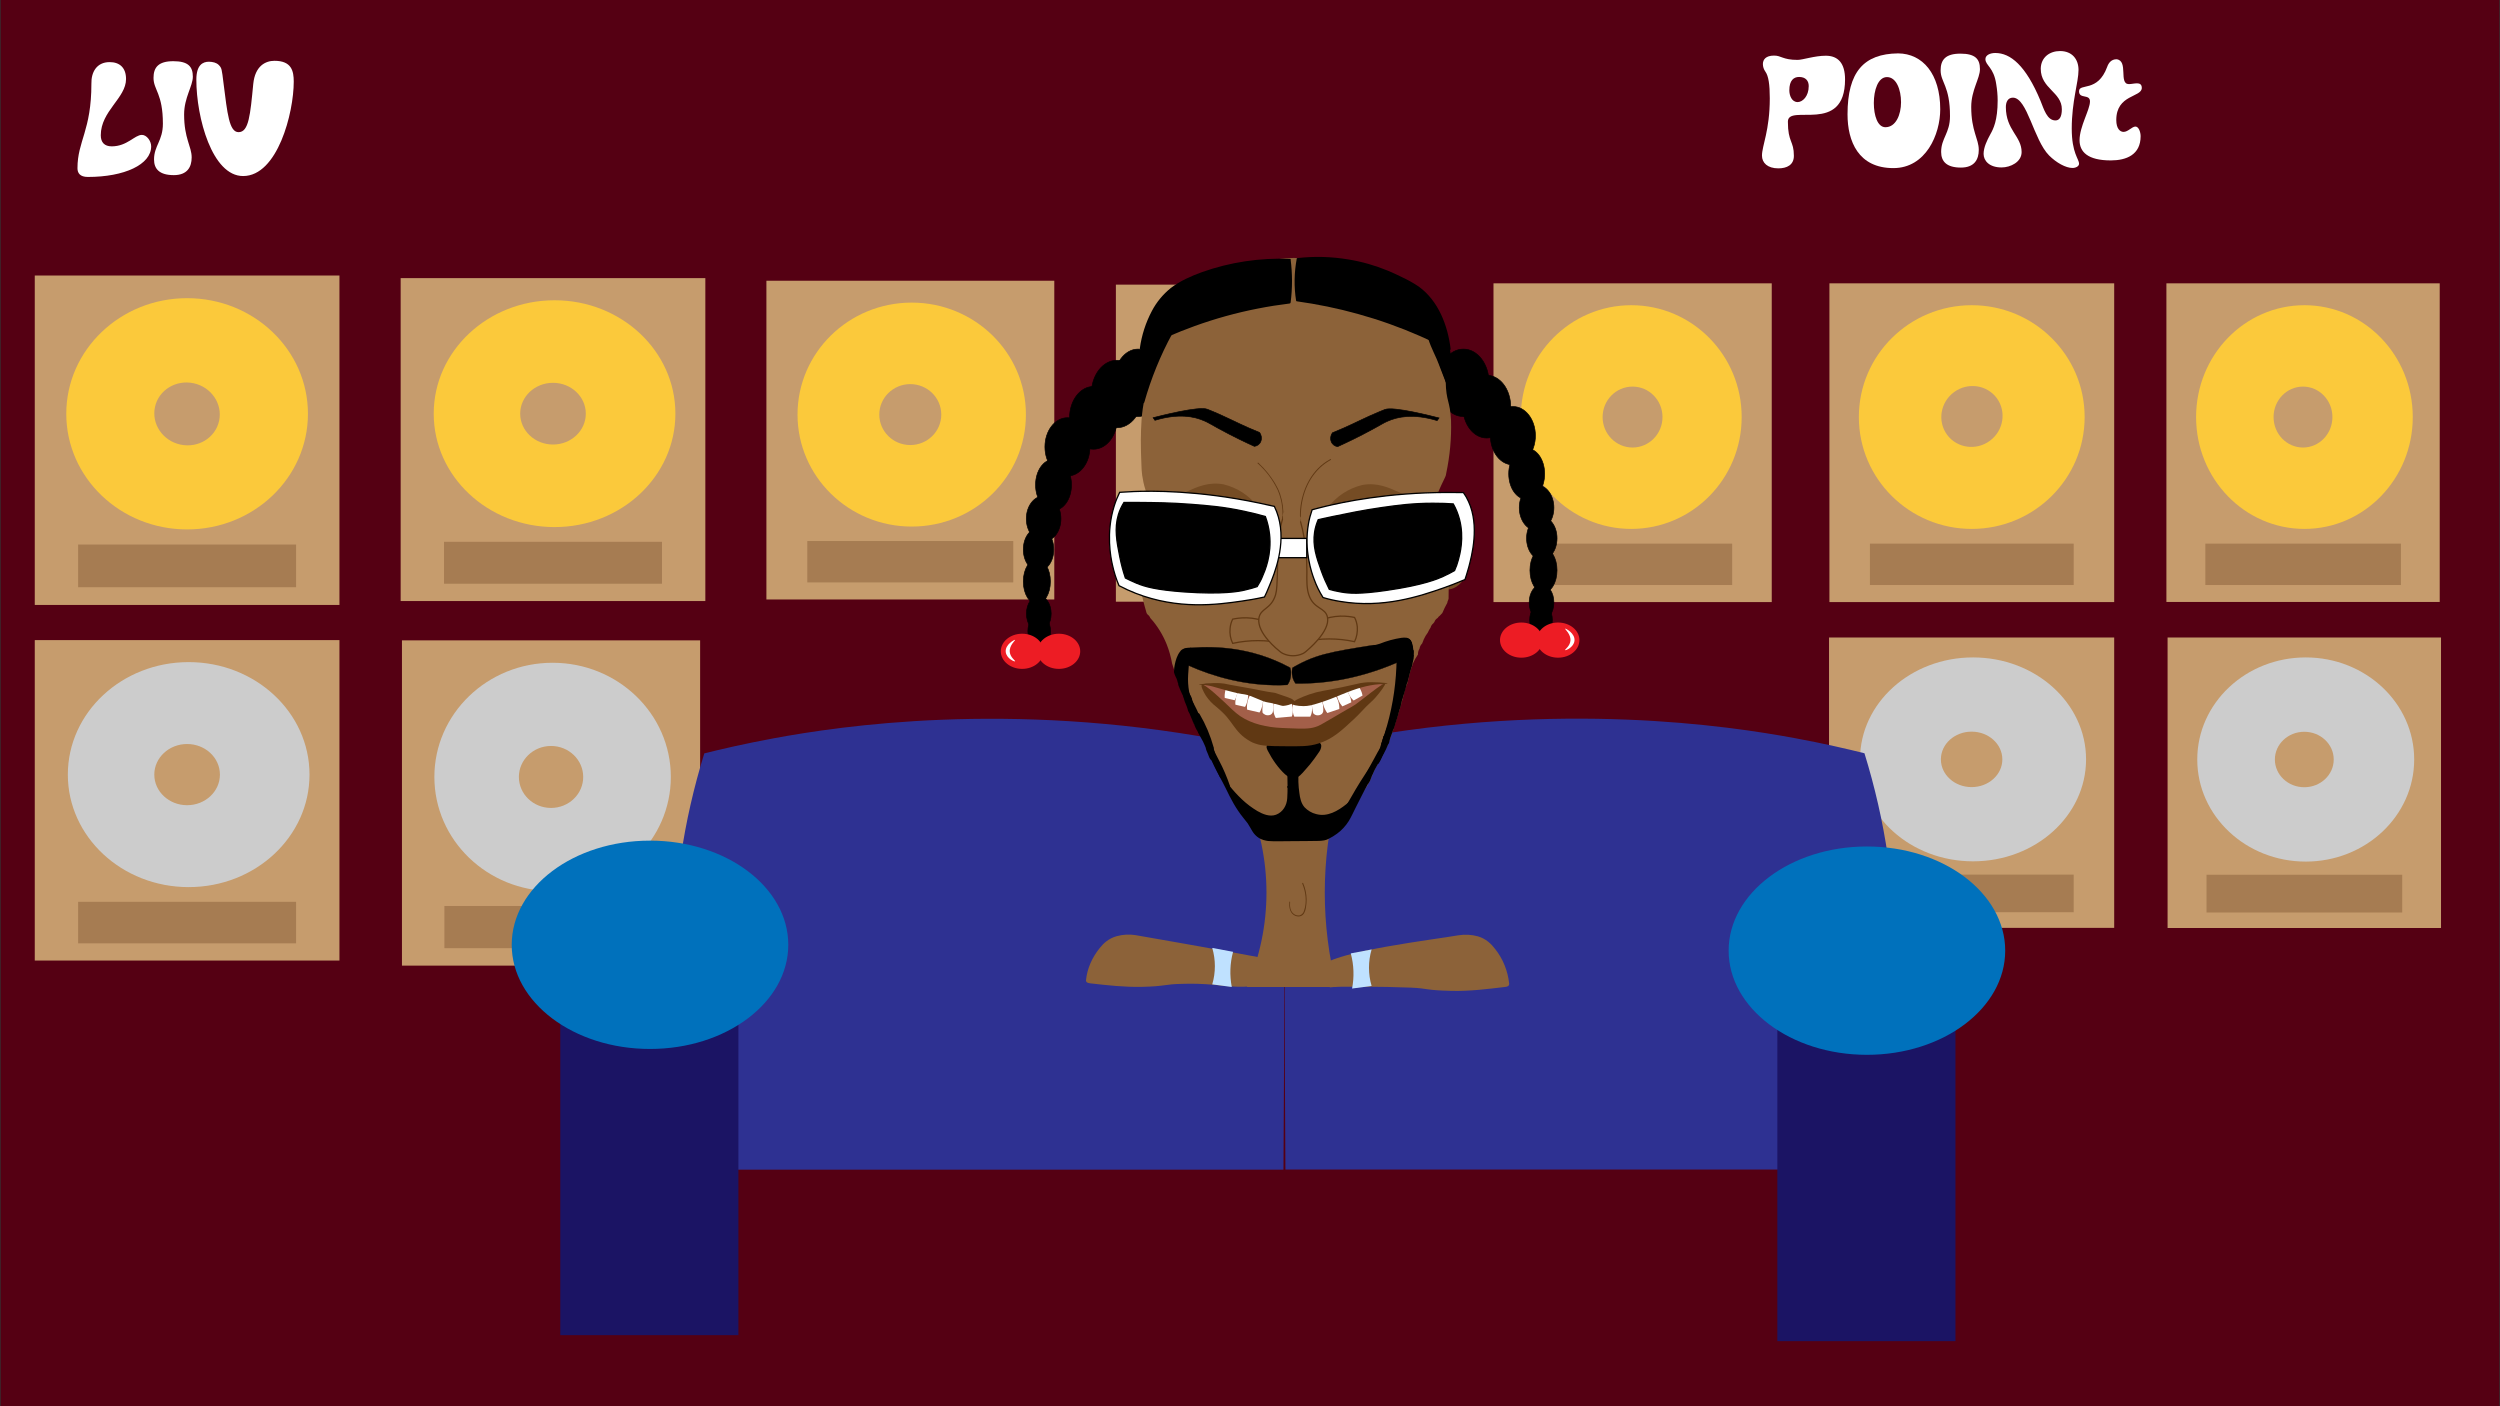 <?xml version="1.0" encoding="utf-8"?>
<!-- Generator: Adobe Illustrator 26.0.1, SVG Export Plug-In . SVG Version: 6.00 Build 0)  -->
<svg version="1.1" id="Layer_1" xmlns="http://www.w3.org/2000/svg" xmlns:xlink="http://www.w3.org/1999/xlink" x="0px" y="0px"
	 viewBox="0 0 1920 1080" style="enable-background:new 0 0 1920 1080;" xml:space="preserve">
<rect x="0" y="0" width="1920" height="1080" fill="#333333" stroke="none"/>
<style type="text/css">
	.st0{fill:#550013;}
	.st1{fill:#C69C6D;}
	.st2{fill:#FBC93B;}
	.st3{fill:#A67C52;}
	.st4{fill:#CCCCCC;}
	.st5{fill:#2E3192;}
	.st6{fill:#1B1464;}
	.st7{fill:#0071BC;}
	.st8{fill:#8C6239;}
	.st9{fill:#603813;}
	.st10{fill:#BFE1FF;}
	.st11{fill:#754C24;}
	.st12{stroke:#000000;stroke-width:0.5;stroke-miterlimit:10;}
	.st13{fill:#ED1C24;}
	.st14{fill:#FFFFFF;}
	.st15{fill:#8C6239;stroke:#603813;stroke-miterlimit:10;}
	.st16{opacity:0.2;fill:#FF5589;stroke:#000000;stroke-width:0.5;stroke-miterlimit:10;enable-background:new    ;}
	.st17{opacity:0.2;fill:#FF90CD;enable-background:new    ;}
	.st18{fill:#42210B;}
	.st19{stroke:#000000;stroke-width:0.25;stroke-miterlimit:10;}
	.st20{fill:#FFFFFF;stroke:#000000;stroke-miterlimit:10;}
	.st21{stroke:#000000;stroke-miterlimit:10;}
</style>
<rect x="0.5" y="-2.9" class="st0" width="1919" height="1090"/>
<rect x="857" y="218.6" class="st1" width="225.7" height="243.5"/>
<ellipse class="st2" cx="968.7" cy="320.8" rx="89.5" ry="85.5"/>
<ellipse class="st1" cx="969.8" cy="320.8" rx="24.3" ry="23.2"/>
<rect x="889.1" y="417.5" class="st3" width="161.5" height="31.6"/>
<rect x="588.6" y="215.6" class="st1" width="221.1" height="244.8"/>
<ellipse class="st2" cx="700.2" cy="318.4" rx="87.7" ry="86"/>
<ellipse class="st1" cx="699.1" cy="318.4" rx="23.8" ry="23.4"/>
<rect x="620" y="415.5" class="st3" width="158.2" height="31.8"/>
<rect x="1404.7" y="489.6" class="st1" width="219" height="223"/>
<ellipse class="st4" cx="1515.3" cy="583.2" rx="86.8" ry="78.3"/>
<ellipse class="st1" cx="1514.2" cy="583.2" rx="23.6" ry="21.3"/>
<rect x="1435.9" y="671.7" class="st3" width="156.7" height="28.9"/>
<rect x="308.7" y="491.8" class="st1" width="229" height="249.8"/>
<ellipse class="st4" cx="424.4" cy="596.7" rx="90.8" ry="87.7"/>
<ellipse class="st1" cx="423.2" cy="596.7" rx="24.7" ry="23.8"/>
<rect x="341.3" y="695.8" class="st3" width="163.9" height="32.4"/>
<rect x="26.7" y="211.6" class="st1" width="234" height="253"/>
<ellipse class="st2" cx="143.7" cy="317.8" rx="92.8" ry="88.8"/>
<ellipse transform="matrix(0.212 -0.977 0.977 0.212 -197.308 390.911)" class="st1" cx="143.7" cy="317.8" rx="24.1" ry="25.2"/>
<rect x="60" y="418.2" class="st3" width="167.4" height="32.8"/>
<rect x="307.7" y="213.6" class="st1" width="234" height="248"/>
<ellipse class="st2" cx="425.9" cy="317.7" rx="92.8" ry="87.1"/>
<ellipse class="st1" cx="424.7" cy="317.7" rx="25.2" ry="23.7"/>
<rect x="341" y="416.1" class="st3" width="167.4" height="32.2"/>
<rect x="1405" y="217.6" class="st1" width="218.7" height="244.8"/>
<ellipse class="st2" cx="1514.3" cy="320.3" rx="86.7" ry="85.9"/>
<ellipse transform="matrix(0.804 -0.595 0.595 0.804 106.38 963.335)" class="st1" cx="1514.3" cy="320.3" rx="23.7" ry="23.2"/>
<rect x="1436.1" y="417.5" class="st3" width="156.5" height="31.8"/>
<rect x="1147" y="217.6" class="st1" width="213.7" height="244.8"/>
<ellipse class="st2" cx="1252.8" cy="320.3" rx="84.8" ry="85.9"/>
<ellipse class="st1" cx="1253.8" cy="320.3" rx="23" ry="23.4"/>
<rect x="1177.4" y="417.5" class="st3" width="152.9" height="31.8"/>
<rect x="26.7" y="491.6" class="st1" width="234" height="246.1"/>
<ellipse class="st4" cx="144.9" cy="594.9" rx="92.8" ry="86.4"/>
<ellipse class="st1" cx="143.7" cy="594.9" rx="25.2" ry="23.5"/>
<rect x="60" y="692.6" class="st3" width="167.4" height="31.9"/>
<rect x="1664.7" y="489.6" class="st1" width="210" height="223.1"/>
<ellipse class="st4" cx="1770.8" cy="583.3" rx="83.3" ry="78.4"/>
<ellipse class="st1" cx="1769.7" cy="583.3" rx="22.6" ry="21.3"/>
<rect x="1694.6" y="671.8" class="st3" width="150.3" height="29"/>
<rect x="1663.8" y="217.6" class="st1" width="209.9" height="244.7"/>
<ellipse class="st2" cx="1769.8" cy="320.3" rx="83.2" ry="85.9"/>
<ellipse class="st1" cx="1768.7" cy="320.3" rx="22.6" ry="23.4"/>
<rect x="1693.7" y="417.5" class="st3" width="150.2" height="31.8"/>
<path class="st5" d="M986,628.7c-0.1-22.2-0.3-40-0.4-50.1c-9.8-2.4-27.8-6.5-50.4-10.7c-160.7-29.7-289.6-10.4-340.9-0.9
	c-22.2,4.1-40.6,8.4-53.4,11.6c-8,25.9-14.1,52.4-18,79.3c-15,101.6,2.6,187.8,18,240.4h444.8c0.2-31.8,0.3-57.3,0.4-73.3
	C986.5,715.7,986.2,654.4,986,628.7z"/>
<path class="st5" d="M1449.9,657.8c-3.9-26.8-10-53.4-18-79.3c-12.8-3.2-31.2-7.5-53.4-11.6c-51.3-9.5-180.2-28.8-340.9,0.9
	c-22.6,4.2-40.6,8.3-50.4,10.7c-0.1,10.1-0.2,27.9-0.4,50.1c-0.2,25.7-0.4,87,0,196.3c0.1,16,0.2,41.5,0.4,73.3H1432
	C1447.3,845.7,1464.9,759.5,1449.9,657.8z"/>
<rect x="430.3" y="761.9" class="st6" width="136.8" height="263.5"/>
<rect x="1365" y="766.5" class="st6" width="136.8" height="263.5"/>
<ellipse class="st7" cx="499.2" cy="725.6" rx="106.2" ry="80"/>
<ellipse class="st7" cx="1433.8" cy="730.1" rx="106.2" ry="80"/>
<path class="st8" d="M957.5,613h69c-12.1,47.6-12.1,97.4,0,145h-69C977.7,711.8,977.7,659.2,957.5,613z"/>
<path class="st9" d="M990.2,692.8c-0.3,3.4,0.2,7.5,3.1,9.7c2.4,1.8,6,2,7.9-0.6c1-1.6,1.6-3.3,1.8-5.2c0.4-2,0.5-4.1,0.5-6.1
	c-0.1-4.3-1-8.5-2.7-12.4c-0.2-0.4-0.8-0.1-0.7,0.4c2.7,6.3,3.7,14.2,1.4,20.8c-0.4,1.7-1.6,3-3.3,3.6c-1.5,0.3-3.1-0.1-4.4-1
	c-2.9-2-3.3-6-3-9.3C990.9,692.3,990.2,692.3,990.2,692.8L990.2,692.8z"/>
<path class="st8" d="M978,737.2c-54.6-10.1-94.7-17.1-105.8-19c-4.9-0.8-9.9-0.5-14.6,0.8c-6.1,1.7-10.1,5.4-13.1,9.2
	c-6,7.5-9.5,15.8-10.4,24.2c-0.2,0.8,0.1,1.6,0.7,2.1c0.8,0.4,1.6,0.6,2.5,0.7c13.2,1.5,26.5,3,39.8,2.7c18.4-0.4,17.1-2.1,30.9-2.3
	c8-0.3,16.1,0,24.1,0.7c9.6,0.9,27.8,3.5,35.2-1c1.1-0.7,2.1-1.4,3.1-2.2c2.6-2.2,4.8-4.8,6.5-7.9"/>
<path class="st8" d="M1015.1,741.9c10.4-11.4,87.8-20.5,105-23.6c5-0.8,10.1-0.5,14.9,0.8c6.2,1.8,10.3,5.8,13.4,9.9
	c5.9,7.5,9.5,16.5,10.6,26c0.2,0.8-0.1,1.7-0.7,2.3c-0.8,0.4-1.7,0.7-2.6,0.7c-13.4,1.6-27,3.3-40.6,3c-21.4-0.5-17.7-1.9-31.5-2.5
	c-20.3-0.9-58.8-1-61.2-0.3c-0.3,0.1-0.7,0.1-1,0c-1.1-0.4-1.4-2-1.5-2.5c-1.1-4.3-6.6-5.6-6.8-9.4
	C1012.9,744.3,1014.3,742.7,1015.1,741.9z"/>
<path class="st10" d="M946,758l-15-2c2.7-9.1,2.7-18.9,0-28l16,3C944.6,739.8,944.3,749,946,758z"/>
<path class="st10" d="M1038.4,759.2l15-2c-2.7-9.1-2.7-18.9,0-28l-16,3C1039.8,741.1,1040.1,750.3,1038.4,759.2z"/>
<path class="st11" d="M1122.9,405.8c2.6,4,5.2,11.1,3.2,16.9c-1.7,4.8-5.3,5.3-5.4,9.1c-0.1,4.1,4.1,5.3,4.3,9.1
	c0.3,5.2-7.3,12.5-14,11.7c-9-1-15.5-16.5-15.1-29.3c0.4-10.3,5.4-24.2,14-25.4C1117,397,1122.5,405.2,1122.9,405.8z"/>
<path class="st11" d="M865.8,408.3c-2.6,4-5.2,11.1-3.2,16.9c1.7,4.8,5.3,5.3,5.4,9.1c0.1,4.1-4.1,5.3-4.3,9.1
	c-0.3,5.2,7.3,12.5,14,11.7c9-1,15.5-16.5,15.1-29.3c-0.4-10.2-5.4-24.2-14-25.4C871.6,399.5,866.2,407.7,865.8,408.3z"/>
<path d="M1059.7,492.3c0.8,0,1.5-0.7,1.5-1.5s-0.7-1.5-1.5-1.5s-1.5,0.7-1.5,1.5S1058.8,492.3,1059.7,492.3z"/>
<path d="M1064.8,496.4c0.5-2.8,0.2-5.6-0.7-8.2c-0.2-0.6-0.8-0.9-1.4-0.7c-0.5,0.1-0.8,0.6-0.8,1c0,4.3,0,8.8-1.9,12.7l2.1,0.9
	c1.5-5,3.8-9.6,6.9-13.7l-2.1-0.6c0.5,4.7-0.4,9.4-1.3,14l2.2,0.6c0.5-3,1.9-5.8,4-8.1l-1.9-0.5c0.3,1.8,0.3,3.6-0.1,5.3l-0.7,5.6
	c-0.2,1.2,2,1.5,2.2,0.3c0.3-1.8,0.8-3.6,1.5-5.4c0.2-0.6-0.1-1.2-0.7-1.5c-0.6-0.2-1.2,0.1-1.5,0.7c0,0.1,0,0.1-0.1,0.2
	c-0.7,1.7-1.2,3.5-1.5,5.4l2.2,0.3l0.8-6c0.4-1.9,0.3-3.8-0.1-5.6c-0.2-0.6-0.8-0.9-1.4-0.8c-0.2,0.1-0.3,0.1-0.5,0.3
	c-2.3,2.5-3.9,5.7-4.6,9.1c-0.3,1.4,1.9,2,2.2,0.6c1-4.8,1.9-9.7,1.4-14.5c0-0.6-0.6-1.1-1.2-1.1c-0.4,0-0.7,0.2-0.9,0.5
	c-3.3,4.3-5.7,9.1-7.2,14.3c-0.3,1.2,1.5,2,2.1,0.9c2.1-4.3,2.2-9.1,2.2-13.8l-2.2,0.3c0.8,2.2,1.1,4.6,0.7,7
	C1062.4,497.2,1064.6,497.8,1064.8,496.4L1064.8,496.4z"/>
<path d="M1072.5,503.4c-3.5,0.5-5.2-3.4-6.3-6.1c-0.2-0.4-0.9-0.3-0.7,0.2c0.5,1.4,0.9,3,0.9,4.5l0.7-0.2l-2.2-3.5
	c-0.4-0.8-1-1.4-1.7-1.8c-0.2-0.1-0.4,0.1-0.5,0.3c-0.2,1.2-0.2,2.4-0.1,3.6l0.7-0.1c-0.4-1.7-1.1-3.3-2-4.8
	c-0.3-0.5-1.3-1.8-1.9-0.8c-0.1,0.1-0.1,0.3,0,0.4c1.1,1.7,2,3.5,2.5,5.4l0.7-0.3c-1.9-2.6-4.5-4.5-7.6-5.5
	c-0.4-0.1-0.6,0.4-0.4,0.6c0.7,0.9,1.4,1.8,2.2,2.7c0.6,0.8,1.4,1.6,2.2,2.2c0.5,0.3,1.1,0.2,1.5-0.3c0.7-0.9,1.2-1.9,1.7-2.9
	c1.8-3.1,4.9-7.5,2.2-11c-0.1-0.2-0.4-0.2-0.5-0.1s-0.2,0.3-0.1,0.4c0.6,1,1.2,2.1,1.8,3c0.5,0.9,1.1,1.8,1.9,2.5
	c1.3,0.9,1.4-1.2,2.2-1.7l-0.6-0.3l0.2,7.6c0,0.2,0.2,0.4,0.4,0.4c0.1,0,0.2-0.1,0.3-0.2l2.5-3.6l-0.7-0.2c0,2.4,0.3,4.7,1,7
	c0.1,0.3,0.7,0.4,0.7,0l1-7h-0.7l1.1,8.1c0.1,0.2,0.3,0.3,0.5,0.2c0.1,0,0.2-0.1,0.2-0.2c0.1-0.8,0.1-1.6-0.1-2.3
	c-0.1-0.2-0.3-0.3-0.5-0.3c-0.1,0-0.2,0.1-0.2,0.2c-0.5,0.6-0.7,1.4-0.7,2.1c0,0.2,0.2,0.3,0.4,0.3c0.2,0,0.3-0.2,0.3-0.3
	c0-0.6,0.2-1.3,0.6-1.8l-0.7-0.1c0.2,0.6,0.2,1.3,0.1,1.9h0.7l-1.1-8.1c0-0.2-0.2-0.3-0.4-0.3c-0.1,0-0.2,0.1-0.3,0.3l-1,7h0.7
	c-0.6-2.2-1-4.5-1-6.8c0-0.2-0.2-0.4-0.4-0.4c-0.1,0-0.2,0.1-0.3,0.2l-2.5,3.6l0.7,0.2l-0.2-7.6c0-0.2-0.2-0.4-0.4-0.4
	c-0.1,0-0.1,0-0.2,0.1c-0.3,0.2-0.6,0.5-0.7,0.9c-0.1,0.2-0.2,0.6-0.3,0.7c-0.5,0.4-0.8-0.4-1.1-0.8c-1-1.4-1.9-2.8-2.8-4.4
	l-0.7,0.4c2.3,3-0.2,6.7-1.7,9.5l-1.3,2.3c-0.2,0.4-0.3,0.7-0.6,1c-0.6,0.6-1.2,0-1.7-0.4c-1.2-1.2-2.3-2.5-3.3-3.9l-0.4,0.6
	c2.9,0.9,5.4,2.8,7.1,5.2c0.1,0.2,0.3,0.2,0.5,0.1c0.1-0.1,0.2-0.2,0.2-0.4c-0.2-0.9-0.5-1.8-0.9-2.6c-0.2-0.4-0.4-0.9-0.6-1.3
	c-0.1-0.2-0.6-1.4-0.8-1.4c-0.3,0,0.2,0.5,0.2,0.6c0.1,0.2,0.2,0.4,0.4,0.6c0.2,0.4,0.4,0.8,0.7,1.2c0.5,1,0.9,2,1.1,3.1
	c0.1,0.4,0.8,0.3,0.7-0.1c-0.1-1.1-0.1-2.3,0.1-3.4l-0.5,0.3c0.9,0.4,1.4,1.7,1.9,2.5l1.6,2.5c0.2,0.3,0.7,0.2,0.7-0.2
	c-0.1-1.6-0.4-3.2-0.9-4.7l-0.7,0.2c1.3,3.1,3.2,7.1,7.2,6.6C1073.1,504.1,1072.9,503.4,1072.5,503.4L1072.5,503.4z"/>
<path d="M1043.7,572.9c4.3-10.6,9.1-20.9,14.5-31c0.9-1.7-1.7-3.2-2.6-1.5c-5.5,10.3-10.4,20.8-14.8,31.7
	C1040.1,573.9,1043,574.7,1043.7,572.9L1043.7,572.9z"/>
<ellipse class="st12" cx="1123.9" cy="294" rx="19.7" ry="25.9"/>
<ellipse class="st12" cx="874" cy="294" rx="18.8" ry="25.9"/>
<path class="st8" d="M1109.8,430.5c-1.1-2.6-1.8-3.2-4.7-9.4c-1.3-2.6-2.5-5.3-3.6-8c-1.7-4.7-2.5-9.7-2.4-14.7
	c0.6-13.5,10.9-31.5,11.2-33c0.1-0.4,0.2-0.8,0.2-0.8c0.1-0.3,0.2-0.7,0.2-1.1c2.8-13.3,4.1-26.9,3.7-40.5
	c-0.8-15.7-3.8-14.3-4.1-30.1c-0.1-6.8,0.4-10.7,0-19.7c-0.3-6.9-0.9-13.9-2-20.7c-2.1-5.2-4.8-10.1-8.2-14.5
	c-1.9-2.5-3.9-4.8-6.1-7c-9.2-9-20.6-13.6-23.6-14.8c-46.6-18.2-76.9-18.1-76.9-18.1s-32,0.1-72.7,17.1c0,0-23.2,9.6-32.8,25.9
	c-2.8,4.8-4.9,10.1-6.2,15.5c-1,5.1-1.6,10.3-2,15.5c-0.7,9.5-0.1,14.8,0,21.8c0.1,12.3-2.1,14.6-3.1,29c-0.6,9.2-0.8,18.2,0,36.3
	c0,1.2,0.2,3.2,0.5,5.9c0.5,3.6,1.3,7.2,2.4,10.7c2.4,7.9,3.5,9,5.9,16c2.6,7.5,3.8,11.3,3.6,16c-0.4,6.1-3.1,9-5.9,14.7
	c-4.6,10.1-6.7,21.1-6.4,32.2c0.1,2.9,1.4,7.9,3.8,16.2c0.3,0.3,0.5,0.7,0.8,1.1c0.9,0.6,1.6,1.5,2,2.6c5.4,5.9,9.6,12.8,12.6,20.2
	c1.9,4.8,3.3,9.8,4.2,14.9c0.1,0.2,0.1,0.4,0.2,0.6c1,2.9,1.9,5.7,2.8,8.6c4.3,12.2,9.7,24,13.7,36.3l3,6c0.8,1,1.4,2.1,2.1,3.2
	c2.2,3.8,4.1,7.9,5.6,12.1c0.2,0.6,0.3,1.3,0.4,1.9c0.7,1.4,1.3,2.8,2,4.1c4.1,6.7,7.9,13.7,11.4,20.9c1.3,2.6,2.5,5.3,3.8,8
	c1.7,3,3.5,5.9,5.7,9.2c3.5,5.4,3.7,4.9,7.2,10.4c4.9,7.6,4.9,8.7,7.2,10.4c3.7,2.7,7.8,2.9,14.3,3.1c6.3,0.2,6.8-0.8,15.4-1
	c7.5-0.2,8,0.5,14.3,0c6-0.5,9.6-0.8,13.3-3.1c2.3-1.4,4-3.3,7.2-7.3c1.1-1.4,3.2-4.1,8.2-11.4c2.3-3.4,3.9-5.8,6.2-9.3
	c3.9-6,5.8-9,7.2-11.4c0.2-0.3,0.4-0.7,0.6-1c1.7-4.9,3.9-9.7,6.6-14.1c0.6-1.3,1.2-2.8,2-4.5s1.4-2.9,2.1-4.1
	c0.9-1.6,1.8-3.1,2.8-4.5l0.4-1c3.8-9.9,7.1-20.4,10.1-30.7c1-3.3,1.7-6.6,2.6-9.8c0-0.2,0.1-0.4,0.1-0.6c0.5-1.9,1.2-3.8,2-5.6
	c1.3-5.5,2.6-11.2,4.8-16.4c1-2.1,2.2-4.2,3.5-6.1c-0.1-1.6,0.4-3.2,1.2-4.5c0.2-1.5,0.9-2.8,2-3.9c0.4-1.1,0.8-2.2,1.3-3.3
	c0.8-1.8,1.8-3.4,3-5c0.6-1.4,1.4-2.8,2.2-4c0.3-1.2,1-2.3,2-3.1c0.3-0.4,0.6-0.8,0.9-1.1c0.4-1.3,1.3-2.4,2.5-3.1
	c0.4-0.7,0.9-1.2,1.6-1.7l2-2.1l0,0c1.1-2.7,2.4-5.3,3.8-7.8c0.1-0.8,0.3-1.5,0.7-2.2c0.1-0.4,0.2-0.8,0.3-1.1c0.1-5,0.1-9.4,0-12.9
	C1111.8,436.3,1110.8,433,1109.8,430.5z"/>
<path class="st9" d="M985.6,397.5c0.3-6.2-0.5-12.4-2.5-18.3c-2.1-5.9-5.7-11.3-9.5-16.1c-2.2-2.7-4.6-5.3-7.2-7.7
	c-0.3-0.3-0.9,0.2-0.5,0.5c6.4,5.7,11.6,12.6,15.3,20.4c2.9,6.7,4.1,14,3.7,21.2C984.9,398,985.6,398,985.6,397.5L985.6,397.5z"/>
<path class="st9" d="M999.1,399.3c-0.6-14.4,3.8-29.6,14.4-39.8c2.6-2.5,5.5-4.6,8.6-6.3c0.4-0.2,0-0.9-0.4-0.6
	c-14.2,7.6-21.8,23.1-23.2,38.7c-0.2,2.7-0.3,5.3-0.2,8C998.4,399.8,999.2,399.8,999.1,399.3L999.1,399.3z"/>
<path d="M990.4,199.5c0.7,5.1,1,10.2,1.1,15.3c0.1,5.9-0.3,11.8-1.1,17.6c-19,2.3-37.8,6.2-56.1,11.7c-20.1,6-39.6,13.9-58.2,23.5
	c1.2-8.9,5.1-27.8,19.4-42.3c2.5-2.5,10.6-10.3,33.5-17.6C948.7,201.4,969.5,198.6,990.4,199.5z"/>
<path d="M989.6,199.5c1.4,10.9,1.4,22,0,32.9l0.8-0.8c-15.4,1.9-30.6,4.8-45.5,8.7c-16.1,4.3-31.9,9.7-47.2,16.2
	c-7.5,3.2-14.8,6.6-22,10.4l1.1,0.9c1.1-8.5,3.5-16.8,7.2-24.6c3.6-7.5,8.5-14.7,15-20c6.2-5.1,13.7-8.7,21.2-11.6
	c9.3-3.6,19-6.4,28.8-8.2c13.7-2.6,27.6-3.7,41.6-3.1c1,0,1-1.5,0-1.5c-22.9-0.9-45.9,2.5-67.5,10.2c-8.3,3-16.7,6.7-23.8,12.1
	c-6.1,4.9-11.1,10.9-14.7,17.8c-4.7,8.9-7.8,18.5-9.2,28.5c-0.1,0.4,0.1,0.8,0.6,0.9c0.2,0,0.4,0,0.5-0.1c13.3-6.8,27-12.7,41-17.8
	c15.8-5.7,32-10.2,48.4-13.4c8.1-1.6,16.3-2.9,24.5-3.9c0.4,0,0.7-0.3,0.8-0.8c1.4-10.9,1.4-22,0-32.9
	C991,198.5,989.5,198.5,989.6,199.5z"/>
<path d="M996.6,198.9c-0.9,4.6-1.4,9.3-1.6,14c-0.2,6,0.1,12,1.1,17.9c18.5,2.5,36.8,6.5,54.7,11.9c21.6,6.5,42.5,15,62.6,25.4
	c-1.1-9.5-4.8-29-18.9-42.9c-5.7-5.7-11-8.2-21-13.1C1049.6,200.5,1022.9,195.9,996.6,198.9L996.6,198.9z"/>
<path d="M995.9,198.7c-2,10.6-2.2,21.5-0.5,32.2c0.1,0.3,0.3,0.5,0.5,0.5c15.8,2.2,31.5,5.4,46.9,9.7c16.3,4.5,32.3,10.2,47.8,17
	c7.6,3.3,15,6.8,22.4,10.6c0.4,0.2,1.2,0,1.1-0.6c-2.2-18-9.3-37-24.5-48c-4.1-2.8-8.5-5.2-13-7.3c-3.5-1.7-7-3.4-10.7-4.9
	c-9.7-4-19.7-6.9-30.1-8.6c-13-2.2-26.2-2.6-39.3-1.1c-1,0.1-1,1.6,0,1.5c22.2-2.5,44.6,0.3,65.4,8.2c3.4,1.3,6.7,2.7,10,4.3
	c4.5,2.2,9.1,4.3,13.4,6.9c8.6,5.2,15.1,13.2,19.6,22.2c4,8.4,6.6,17.5,7.6,26.8l1.1-0.6c-13.6-7-27.6-13.2-41.9-18.5
	c-16.2-6-32.8-10.8-49.8-14.4c-8.5-1.8-17.1-3.3-25.7-4.5l0.5,0.5c-1.6-10.4-1.4-21.1,0.5-31.4C997.5,198.1,996.1,197.7,995.9,198.7
	z"/>
<path d="M1112.8,299.5l0.5-24.7c0.1-2.7,0.1-5.5-1-7.8c-1-1.9-2.5-3.6-4.3-4.8c-3.5-2.8-7.5-5.9-11.5-7.4c1.2,7.8,6,16.5,8.9,23.9
	c2.7,6.8,5.3,13.7,7.9,20.5c-2.7-6.8-5.3-13.7-7.9-20.5c-3.1-8.1-6.2-16.1-9.3-24.2"/>
<path d="M1113.5,299.5l0.3-14.9l0.2-7.4c0.1-2.3,0.1-4.6-0.1-6.9c-0.2-1.9-0.9-3.8-2-5.3c-1.3-1.5-2.7-2.9-4.3-4
	c-3.4-2.7-6.9-5.4-11-7c-0.6-0.2-1,0.4-0.9,0.9c1.1,7.4,4.7,14.1,7.7,20.9c3.3,7.7,6.1,15.7,9.2,23.6c0.3,0.9,1.8,0.5,1.4-0.4
	c-5.8-14.9-11.5-29.8-17.3-44.7c-0.3-0.9-1.8-0.5-1.4,0.4c5.8,14.9,11.5,29.8,17.3,44.7l1.4-0.4c-3-7.8-5.8-15.6-9-23.2
	c-2.9-6.9-6.6-13.7-7.8-21.2l-0.9,0.9c4,1.6,7.5,4.4,10.8,7c1.6,1.1,3.1,2.5,4.2,4.2c0.9,1.8,1.4,3.8,1.3,5.8
	c0.1,4.4-0.2,8.8-0.2,13.2l-0.3,13.9c0,0.4,0.3,0.8,0.8,0.8S1113.5,300,1113.5,299.5L1113.5,299.5z"/>
<path d="M879.1,265.6l20.4-9.9c-9.2,16.8-16.5,34.7-21.7,53.2c-1.9-13.8-2.4-27.8-1.3-41.8c3.2-1.1,6-3.1,8.1-5.8"/>
<path d="M879.5,266.2l20.4-9.9l-1-1c-9.3,16.9-16.6,34.8-21.8,53.4h1.5c-1.9-13.8-2.3-27.7-1.3-41.5l-0.5,0.7c3.3-1.2,6.2-3.2,8.4-6
	c0.6-0.8-0.5-1.8-1.1-1.1c-2,2.6-4.7,4.5-7.7,5.6c-0.3,0.1-0.5,0.4-0.5,0.7c-1,14-0.6,28.1,1.4,42c0.1,0.8,1.3,0.6,1.5,0
	c5.2-18.4,12.4-36.2,21.6-53c0.2-0.4,0-0.8-0.4-1c-0.2-0.1-0.4-0.1-0.6,0L879,265C877.9,265.4,878.7,266.7,879.5,266.2L879.5,266.2z
	"/>
<ellipse class="st12" cx="1141.8" cy="312.3" rx="18.4" ry="24.1"/>
<ellipse class="st12" cx="1161.9" cy="334.6" rx="17.3" ry="22.4"/>
<ellipse class="st12" cx="1172.5" cy="363.9" rx="13.8" ry="19.6"/>
<ellipse class="st12" cx="1180.1" cy="389.9" rx="13.3" ry="17.5"/>
<ellipse class="st12" cx="1184.1" cy="413.4" rx="11.7" ry="16.4"/>
<ellipse class="st12" cx="1185.4" cy="438" rx="10.4" ry="17.1"/>
<ellipse class="st12" cx="1183.9" cy="462.7" rx="9.5" ry="13.8"/>
<ellipse class="st12" cx="1183.5" cy="476.1" rx="8.7" ry="12.5"/>
<ellipse class="st13" cx="1196.6" cy="491.6" rx="16.4" ry="13.5"/>
<ellipse class="st13" cx="1168.4" cy="491.6" rx="16.4" ry="13.5"/>
<path class="st14" d="M1209.2,492.1c-0.5,5-6.8,7.7-7.2,7.2s3.7-2.9,4.1-7.2c0.5-5.1-4.5-9-4.1-9.3S1209.8,486.4,1209.2,492.1z"/>
<path d="M978.1,569.6c10.6,1.6,21.4,1.9,32.2,0.8c1-0.2,2-0.1,2.8,0.4c1.8,1.2,0.8,4-0.4,5.8c-4,6.2-8.6,11.9-13.8,17.1
	c-1.1,1.2-2.4,2.2-3.9,2.8c-3.2,1-6.5-1.4-8.8-3.8c-5.1-5.2-9.3-11.3-12.3-18c-0.3-0.5-0.4-1.1-0.4-1.7c0.3-0.8,0.8-1.4,1.6-1.7
	c1.6-0.9,3.4-1.6,5.2-2"/>
<path d="M977.9,570.3c7.3,1.1,14.7,1.6,22.1,1.5c3.5-0.1,7.1-0.4,10.6-0.6c4.8-0.3,1.8,4.5,0.5,6.5c-3.8,5.7-8.2,11-13,15.8
	c-1.2,1.2-2.5,2.4-4.3,2.5c-1.8,0-3.4-0.6-4.8-1.7c-2.6-2.1-4.9-4.5-6.9-7.2c-2.2-2.9-4.2-5.9-5.9-9.2c-0.4-0.8-0.8-1.7-1.2-2.5
	c-0.5-1.2-1.1-2.3,0.2-3.1c1.6-1,3.4-1.7,5.3-2.1c0.4-0.1,0.6-0.5,0.5-0.9s-0.5-0.6-0.9-0.5c-1.8,0.5-3.5,1.1-5.2,2
	c-1.2,0.7-2.3,1.6-2.2,3.1c0.2,1.7,1.5,3.6,2.3,5.1c0.9,1.7,1.9,3.4,3,5c2.1,3.2,4.4,6.1,7,8.8c2.3,2.4,5.3,5.1,8.8,4.9
	s6.2-3.7,8.4-6.2c2.7-2.9,5.2-6,7.5-9.2c1.2-1.6,2.4-3.3,3.5-5c0.8-1.2,1.4-2.6,1.5-4c0.2-1.2-0.4-2.4-1.5-3.1
	c-1.5-0.8-3.4-0.3-5-0.2c-10,0.8-20.1,0.5-30-1C977.3,568.7,976.9,570.1,977.9,570.3L977.9,570.3z"/>
<path d="M989.4,605.2c0.4,0,0.8-0.3,0.8-0.8s-0.3-0.8-0.8-0.8s-0.8,0.3-0.8,0.8S989,605.2,989.4,605.2z"/>
<path d="M1034.5,618.2c-7.4,6.1-14.4,9.3-21.5,8.3c-0.8-0.1-9.5-1.5-13.3-8.3c-1-1.9-1.7-4-2-6.2c-1.2-6.5-1.5-13.1-1-19.7l-7.2,2.1
	c0.1,5.9,0,11.4,0,16.6c0.1,2.5-0.2,4.9-1,7.2c-1.4,3.8-4.4,6.8-8.2,8.3c-8,2.9-17.6-4.4-22.5-8.3c-19.9-15.9-27.2-37.5-27.7-37.3
	c-0.2,0.1,1.4,3.7,3.9,8.8c2.5,4.5,4.9,9,7.2,13.7c1.1,2.3,2.2,4.6,3.3,7c0.7,1.3,1.4,2.6,2,3.7c2.2,4.3,4.8,8.4,7.8,12.2
	c2.8,3.6,4.1,4.5,7.3,10.5c1.1,2.2,2.6,4.1,4.5,5.6c3.9,3.1,9.3,3.2,14.2,3.2l29.4-0.3c2.8,0.1,5.6-0.2,8.3-0.7
	c5-2.1,9.6-5.3,13.4-9.3c3.4-3.7,4.7-6.5,8.4-14c0.6-1.2,3.5-7,9.1-17.9C1044.6,608.9,1039.8,613.8,1034.5,618.2z"/>
<path d="M1034,617.6c-6.5,5.2-14.6,10-23.2,7.6c-3.4-0.8-6.5-2.7-8.9-5.2c-2.7-3.1-3.5-7.1-4-11.1c-0.8-5.5-1-11.1-0.5-16.7
	c0-0.4-0.3-0.7-0.8-0.7c-0.1,0-0.1,0-0.2,0l-7.2,2.1c-0.3,0.1-0.5,0.4-0.5,0.7c0.1,6.2,0.3,12.5-0.1,18.7
	c-0.3,5.5-3.3,10.7-8.6,12.7c-4.8,1.8-10.1-0.4-14.3-2.8c-4.2-2.5-8.2-5.5-11.8-8.9c-7-6.6-13-14.2-17.7-22.5
	c-1.5-2.6-2.8-5.3-4.1-8c-0.3-0.8-0.7-1.5-1-2.3c-0.2-0.3-0.3-0.8-0.7-1c-1.2-0.7-1.2,1-0.9,1.6c0.8,2.1,1.8,4,2.7,6
	c2.8,5.9,6.2,11.6,9.1,17.5c3.8,8,7.9,15.8,13.5,22.7c1.2,1.4,2.3,2.8,3.4,4.3c1.3,1.9,2.3,4,3.5,5.9c1.3,2.2,3,4,5.2,5.4
	c2.2,1.3,4.6,2,7.2,2.3c2.8,0.2,5.6,0.3,8.3,0.2l10.5-0.1c6.7-0.1,13.3,0,20-0.2c1.4,0,2.8-0.2,4.1-0.4c1.2-0.2,2.3-0.6,3.4-1.2
	c2.2-1.1,4.4-2.4,6.4-3.9c3.6-2.6,6.7-6,9.1-9.8c1.9-3.2,3.5-6.7,5.2-10.1c1.5-3,3.1-6.1,4.6-9.1l4-7.8c0.4-0.7-0.6-1.6-1.2-0.9
	C1044.1,608.3,1039.3,613.3,1034,617.6c-0.8,0.6,0.3,1.7,1.1,1.1c5.3-4.4,10.1-9.3,14.2-14.8l-1.2-0.9c-3.5,6.8-7,13.5-10.3,20.3
	c-1.8,3.7-3.6,7.5-6.4,10.6c-3.5,3.9-7.7,7.1-12.4,9.3c-2.7,1.3-5.8,1.2-8.7,1.2l-9.9,0.1l-20,0.2c-5.6,0-11.5-0.1-15.6-4.5
	c-1.5-1.8-2.8-3.8-3.8-5.9c-1-1.7-2.1-3.4-3.3-5c-1.8-2.3-3.7-4.5-5.3-6.9c-2.8-4.1-5.4-8.5-7.5-13c-2.8-5.8-5.6-11.6-8.7-17.2
	c-1.4-2.6-2.8-5.3-4-8c-0.4-0.8-0.8-1.7-1.1-2.5c0-0.2-0.1-0.5-0.2-0.7c-0.1-0.1,0-0.1,0-0.1s-1.3,0.8-1.3,0.4c0,0.2,0.5,1,0.6,1.2
	c0.4,0.9,0.8,1.7,1.2,2.6c1.3,2.8,2.8,5.6,4.4,8.3c4.8,8.3,10.8,15.7,17.9,22.2c3.4,3.1,7.1,5.9,11.1,8.4c3.9,2.3,8.5,4.3,13.2,3.7
	c4.7-0.8,8.8-3.8,10.8-8.2c2.2-4.8,1.6-10.6,1.6-15.8c0-3.2,0-6.3,0-9.5l-0.5,0.7l7.2-2.1l-1-0.7c-0.4,5.4-0.3,10.8,0.4,16.1
	c0.6,4.2,1.3,8.5,3.9,11.9c4.2,5.4,11.9,7.9,18.5,6.9c6.2-1,11.6-4.6,16.3-8.5C1035.8,618.1,1034.7,617,1034,617.6z"/>
<path d="M1065.4,571.5l0.5-1.5c-1,1.7-4.2,8.1-9.9,19.2c-2.8,5.5-5.2,10.2-7.3,14.2c1-1.3,1.9-2.5,2.8-3.8
	C1054.6,589.7,1062,580.5,1065.4,571.5z"/>
<path d="M1066.1,571.7c0.2-0.5,0.4-1,0.6-1.5c0.3-0.8-1-1.3-1.4-0.6c-2.2,3.8-4.1,7.8-6.1,11.7c-3.7,7.3-7.5,14.5-11.2,21.8
	c-0.2,0.4-0.1,0.8,0.3,1s0.8,0.1,1-0.3c1.1-1.2,2-2.6,2.8-4c0.7-1.4,1-2.9,1.6-4.3c1.3-2.8,2.6-5.6,4.2-8.2
	C1060.9,582.1,1064,577.1,1066.1,571.7c0.4-0.9-1.1-1.3-1.4-0.4c-2.1,5.5-5.3,10.5-8.2,15.6c-1.4,2.6-2.8,5.2-4,7.8
	c-0.6,1.3-1,2.6-1.5,3.9c-0.8,1.6-1.8,3.1-3,4.4l1.3,0.8c3.7-7.2,7.4-14.5,11.2-21.8c2-3.9,3.9-7.8,6.1-11.7l-1.4-0.6
	c-0.2,0.5-0.4,1-0.6,1.5C1064.3,572.2,1065.8,572.6,1066.1,571.7z"/>
<path class="st15" d="M1001.4,492.8c12.8-2.8,26.1-2.8,38.9,0c1.7-3.5,2.4-7.5,2.1-11.4c-0.3-2.5-0.9-5-2.1-7.2
	c-4.3-0.9-15.8-2.8-27.7,3.1c-4.2,2.1-8,4.9-11.3,8.3L1001.4,492.8z"/>
<path class="st15" d="M985.6,494.1c-12.8-2.8-26.1-2.8-38.9,0c-1.7-3.5-2.4-7.5-2-11.4c0.2-2.5,0.9-5,2-7.2
	c4.3-0.9,15.8-2.8,27.7,3.1c4.2,2.1,8,4.9,11.3,8.3L985.6,494.1L985.6,494.1z"/>
<path class="st15" d="M1002.9,424.3c0.6,4.8,0.8,9.7,0.8,14.5c-0.1,7.4-0.2,13.1,1.5,18.1c3.8,11.2,12.8,9.4,14.3,17.2
	c2.2,10.9-15.3,25.2-16.6,26.3c-0.7,0.6-1.4,1.1-2.2,1.5c-4.9,2.3-10.5,2.3-15.4,0c-0.9-0.4-1.7-1-2.4-1.6
	c-1.5-1.2-17.6-13.9-16.1-25.3c1.1-8.1,9.3-6.7,12.8-18.1c1.1-3.7,1.2-8.8,1.5-19c0.2-6.4,0-10.5,0-12.7
	c-0.1-15.9,5.5-37.2,10.5-37.2S1002,409.4,1002.9,424.3z"/>
<path class="st16" d="M1061.6,526c-0.6-1.5-4.5-1.8-19,1c-33.3,6.5-35.4,12.8-51.3,12.9c-5,0-15.7-2.6-37.1-8
	c-22.9-5.7-28.1-8.2-29.5-6c-2.9,4.8,15.1,26.7,38,35.8c10.3,4,21.3,5.7,32.3,5c4.2-0.3,8.3-0.9,12.4-2c12.5-3.3,16.4-8.5,40.9-26.9
	C1057.8,530.8,1062.2,527.8,1061.6,526z"/>
<path class="st14" d="M992.1,550.3l-12.3,1.1c-0.5-0.9-1-2-1.3-3c-0.7-2.5-0.8-5.2-0.2-7.8l13.3-1.2c1.1,2.4,1.5,5.1,1.2,7.7
	C992.8,548.2,992.5,549.3,992.1,550.3z"/>
<path class="st9" d="M1063.7,525c-1.2-1.2-18.8,13.4-22.8,16.1c-2.2,1.5-4.5,2.7-4.5,2.7c-0.7,0.4-0.7,0.3-12.9,7.5
	c-8.9,5.2-10.4,6.2-13.5,7.1c-4.9,1.5-10,1.3-20.2,0.9c-7.9-0.3-12.2-0.5-18.3-1.8c-5.4-1-10.6-2.8-15.4-5.3
	c-1.2-0.7-2.4-1.4-3.6-2.2c-2.1-1.5-4.1-3.1-6-4.9c-7.2-6.9-21.5-20.6-23.5-19.1c-1,0.8,1.3,5.4,3.1,8.3c2.3,3.4,5.1,6.4,8.4,8.8
	c13,10.4,12.6,18.8,25.6,26.2c1.2,0.7,2.5,1.3,3.8,1.7c5.4,2,11,2,22.3,2.1c12.6,0.1,18.9,0.3,26.4-2.1c10.8-3.4,17.7-9.8,27.3-18.8
	c4.3-4,5.9-6.1,9.6-9.8c3.3-3.3,4.5-4,6.7-6.5C1060.1,531.5,1064.4,525.6,1063.7,525z"/>
<path class="st14" d="M1006.3,550.4H994c-0.5-1-0.8-2-1-3.1c-0.5-2.6-0.3-5.3,0.5-7.8h13.4c0.9,2.5,1,5.2,0.5,7.8
	C1007.2,548.3,1006.8,549.4,1006.3,550.4z"/>
<path class="st14" d="M1016.2,546.5c-0.2,0.7-0.5,1.3-1,1.8c-1.2,0.9-2.7,1.3-4.1,1c-1-0.2-1.8-0.7-2.5-1.4
	c-0.2-0.7-0.4-1.4-0.5-2.2c-0.5-2.2-0.6-4.5-0.4-6.8l7.7-0.5c0.6,2.1,0.9,4.2,0.9,6.3C1016.3,545.3,1016.3,545.9,1016.2,546.5z"/>
<path class="st14" d="M977.4,547.2c-0.3,0.7-0.8,1.2-1.4,1.6c-1.3,0.7-2.9,0.7-4.2,0.2c-0.9-0.4-1.7-1-2.2-1.8
	c-0.1-0.7-0.1-1.5-0.1-2.2c0-2.3,0.2-4.6,0.8-6.8l7.7,0.9c0.2,2.1,0.1,4.3-0.2,6.4C977.7,546,977.5,546.6,977.4,547.2z"/>
<path class="st14" d="M1028.6,544.5l-9.2,3.1c-0.7-0.8-1.2-1.7-1.7-2.7c-1.2-2.3-1.9-4.9-2.1-7.5l10-3.4c1.4,2.2,2.4,4.7,2.8,7.2
	C1028.6,542.4,1028.6,543.5,1028.6,544.5z"/>
<path class="st14" d="M967.3,547.2l-9.5-2.2c-0.1-1.1-0.2-2.1-0.1-3.2c0.2-2.6,0.9-5.2,2.1-7.5l10.2,2.3c0.1,2.6-0.3,5.2-1.3,7.7
	C968.4,545.3,967.9,546.3,967.3,547.2z"/>
<path class="st14" d="M956.2,542.9l-7.4-1.7c-0.1-0.9-0.1-1.9,0-2.8c0.2-2.3,0.8-4.6,1.8-6.7l8,1.8c0,2.3-0.4,4.7-1.2,6.8
	C957.1,541.2,956.7,542.1,956.2,542.9z"/>
<path class="st14" d="M1037.8,539.4l-6.9,3.1c-0.6-0.7-1.2-1.5-1.7-2.3c-1.2-2-2.1-4.2-2.5-6.5l7.5-3.4c1.4,1.9,2.5,4,3.1,6.2
	C1037.6,537.5,1037.7,538.5,1037.8,539.4z"/>
<path class="st14" d="M948.2,537.8l-7.6-1.8c-0.1-0.9-0.1-1.9,0-2.8c0.2-2.3,0.8-4.5,1.8-6.5l8.2,1.9c0,2.3-0.4,4.5-1.2,6.7
	C949.1,536.1,948.7,537,948.2,537.8z"/>
<path class="st14" d="M1046.4,534.2l-6.8,3.8c-0.7-0.6-1.3-1.3-1.9-2c-1.4-1.8-2.4-3.9-3-6.1l7.4-4.2c1.6,1.7,2.8,3.6,3.6,5.8
	C1046,532.4,1046.3,533.3,1046.4,534.2z"/>
<path class="st9" d="M1065.7,525c0-0.7-12-1.5-17.8-0.8c-1.5,0.2-3,0.4-3,0.4c-2.7,0.5-4.6,1.2-14.8,3.3
	c-13.7,2.8-16.9,2.8-24.2,5.3h-0.1c0,0-9.3,3.2-11.7,5.3c-0.2,0.1-0.5,0.5-1.1,1c-1,0.8-1.1,0.8-1.1,1c0,0.7,4.2,1.8,9.2,1.8
	c3.6,0,6.6-0.7,12.2-2.5c6.6-2.1,11.5-4.1,12.3-4.5c13.3-5.5,20.8-8.2,30.4-9.5C1062,525.1,1065.7,525.3,1065.7,525z"/>
<path class="st9" d="M993.6,537.9l-1.1-0.9c-0.6-0.5-3.9-1.8-13-4.8c-8.2-1.1-16.2-3.1-24.3-4.4c-10.3-1.7-12.2-2.3-15-2.8
	c0,0-1.5-0.2-3-0.3c-6-0.5-16.4,0.7-16.4,1.2c0,0.3,3.2-0.2,8.3,0.8c0.9,0.2,2.7,0.6,6.3,1.7c1.5,0.5,3.6,1,6,1.7
	c3.8,1,5.7,1.5,8.2,2.1c6.1,1.3,6.7,0.8,10.3,2.1l5.1,2.1c5,2,4.9,2,5.1,2.1c3.4,1.2,3.9,0.8,9.3,2.1c4.8,1.2,4.8,1.6,6.4,1.5
	c2.4-0.2,4.8-0.9,7-1.9l0,0l1-0.6l1-0.6L993.6,537.9z"/>
<ellipse class="st12" cx="857.8" cy="302.6" rx="19.7" ry="25.9"/>
<ellipse class="st12" cx="839.8" cy="320.9" rx="18.4" ry="24.1"/>
<ellipse class="st12" cx="819.8" cy="343.2" rx="17.3" ry="22.4"/>
<ellipse class="st12" cx="809.1" cy="372.4" rx="13.8" ry="19.6"/>
<ellipse class="st12" cx="801.5" cy="398.4" rx="13.3" ry="17.5"/>
<ellipse class="st12" cx="797.6" cy="422" rx="11.7" ry="16.4"/>
<ellipse class="st12" cx="796.3" cy="446.6" rx="10.4" ry="17.1"/>
<ellipse class="st12" cx="797.8" cy="471.3" rx="9.5" ry="13.8"/>
<ellipse class="st12" cx="798.1" cy="484.7" rx="8.7" ry="12.5"/>
<ellipse class="st13" cx="785" cy="500.2" rx="16.4" ry="13.5"/>
<ellipse class="st13" cx="813.2" cy="500.2" rx="16.4" ry="13.5"/>
<path class="st14" d="M772.4,500.7c0.5,5,6.8,7.7,7.2,7.2s-3.7-2.9-4.1-7.2c-0.5-5.1,4.5-9,4.1-9.3S771.8,495,772.4,500.7z"/>
<path class="st8" d="M991.1,390.3c0.8,0,1.5-0.7,1.5-1.5s-0.7-1.5-1.5-1.5s-1.5,0.7-1.5,1.5S990.3,390.3,991.1,390.3z"/>
<path class="st8" d="M993.4,386.9c-1.4-0.6-3.1-0.4-4.2,0.6c-1.1,1.1-1.9,2.4-2.4,3.8c-1.1,2.8-2.1,5.9-0.6,8.7
	c0.7,1.3,2.3,0.7,2.7-0.4c2.1-5,4.5-9.9,5.7-15.2l-2.7,0.4c1,1.5,1.3,3.5,1.8,5.3l1.6,6.1l2.7-1.2c-1.5-2.1-2.9-4.3-4-6.6
	c-0.5-0.7-1.4-0.9-2.1-0.5c-0.4,0.3-0.7,0.7-0.7,1.2v5.4c0,0.8,0.7,1.5,1.5,1.5s1.5-0.7,1.5-1.5v-5.4l-2.8,0.8
	c1.1,2.3,2.5,4.5,4,6.6c0.4,0.6,1.2,0.9,1.9,0.6s1.1-1,0.9-1.8l-1.7-6.4c-0.5-1.9-0.9-4-2-5.7c-0.5-0.7-1.4-0.9-2.1-0.5
	c-0.3,0.2-0.5,0.5-0.6,0.8c-1.2,5.3-3.6,10.2-5.7,15.2l2.7-0.4c-0.9-1.7-0.1-3.8,0.5-5.4c0.3-0.9,0.7-1.8,1.2-2.6
	c0.2-0.3,0.9-1.3,1.4-1.1c0.7,0.4,1.6,0.1,2-0.5C994.3,388.2,994,387.3,993.4,386.9L993.4,386.9z"/>
<path class="st8" d="M986.8,396.9c0.8,0,1.5-0.7,1.5-1.5s-0.7-1.5-1.5-1.5s-1.5,0.7-1.5,1.5S986,396.9,986.8,396.9z"/>
<path class="st8" d="M986.7,397.3c0.8,0,1.5-0.7,1.5-1.5s-0.7-1.5-1.5-1.5s-1.5,0.7-1.5,1.5S985.9,397.3,986.7,397.3z"/>
<path class="st8" d="M986.7,397.1c0.8,0,1.5-0.7,1.5-1.5s-0.7-1.5-1.5-1.5s-1.5,0.7-1.5,1.5S985.9,397.1,986.7,397.1z"/>
<path class="st8" d="M986.8,397.9c0.8,0,1.5-0.7,1.5-1.5s-0.7-1.5-1.5-1.5s-1.5,0.7-1.5,1.5S986,397.9,986.8,397.9z"/>
<path class="st8" d="M986.7,397.2c0.8,0,1.5-0.7,1.5-1.5s-0.7-1.5-1.5-1.5s-1.5,0.7-1.5,1.5S985.8,397.2,986.7,397.2L986.7,397.2z"
	/>
<path class="st8" d="M986.8,397.8c0.8,0,1.5-0.7,1.5-1.5s-0.7-1.5-1.5-1.5s-1.5,0.7-1.5,1.5S986,397.8,986.8,397.8z"/>
<path class="st8" d="M986.9,399.3c0.8,0,1.5-0.7,1.5-1.5s-0.7-1.5-1.5-1.5s-1.5,0.7-1.5,1.5S986,399.3,986.9,399.3L986.9,399.3z"/>
<path class="st8" d="M997.1,398.6c0.8,0,1.5-0.7,1.5-1.5s-0.7-1.5-1.5-1.5l0,0c-0.8,0-1.5,0.7-1.5,1.5S996.3,398.6,997.1,398.6z"/>
<path class="st8" d="M997.3,399.4c0.8,0,1.5-0.7,1.5-1.5s-0.7-1.5-1.5-1.5l0,0c-0.8,0-1.5,0.7-1.5,1.5S996.4,399.4,997.3,399.4z"/>
<path class="st8" d="M997,400.6c0.8,0,1.5-0.7,1.5-1.5s-0.7-1.5-1.5-1.5s-1.5,0.7-1.5,1.5S996.2,400.6,997,400.6z"/>
<path class="st8" d="M997.1,400.2c0.8,0,1.5-0.7,1.5-1.5s-0.7-1.5-1.5-1.5s-1.5,0.7-1.5,1.5S996.3,400.2,997.1,400.2z"/>
<path class="st8" d="M997.2,399.6c0.8,0,1.5-0.7,1.5-1.5s-0.7-1.5-1.5-1.5s-1.5,0.7-1.5,1.5S996.4,399.6,997.2,399.6z"/>
<path class="st8" d="M997.3,399.3c0.8,0,1.5-0.7,1.5-1.5s-0.7-1.5-1.5-1.5l0,0c-0.8,0-1.5,0.7-1.5,1.5S996.4,399.3,997.3,399.3z"/>
<path class="st8" d="M997,401.1c0.8,0,1.5-0.7,1.5-1.5s-0.7-1.5-1.5-1.5s-1.5,0.7-1.5,1.5S996.2,401.1,997,401.1z"/>
<path class="st8" d="M997.2,401.4c0.8,0,1.5-0.7,1.5-1.5s-0.7-1.5-1.5-1.5s-1.5,0.7-1.5,1.5S996.3,401.4,997.2,401.4z"/>
<path class="st8" d="M997.2,401c0.8,0,1.5-0.7,1.5-1.5s-0.7-1.5-1.5-1.5s-1.5,0.7-1.5,1.5S996.3,401,997.2,401z"/>
<path class="st8" d="M997.2,400.5c0.8,0,1.5-0.7,1.5-1.5s-0.7-1.5-1.5-1.5s-1.5,0.7-1.5,1.5S996.3,400.5,997.2,400.5z"/>
<path class="st8" d="M997.2,400c0.8,0,1.5-0.7,1.5-1.5s-0.7-1.5-1.5-1.5s-1.5,0.7-1.5,1.5S996.3,400,997.2,400z"/>
<path d="M1053.9,586.8c-6.3,10.4-12.3,21-19.4,30.9l2.6,1.5c4.5-7.8,9-15.6,14-23.2c4.8-7.3,8.3-15.3,13-22.7c1-1.6-1.6-3.1-2.6-1.5
	c-4.7,7.4-8.2,15.4-13,22.7c-5,7.5-9.5,15.3-14,23.2c-1,1.7,1.5,3,2.6,1.5c7.1-9.9,13.1-20.5,19.4-30.9
	C1057.5,586.7,1054.9,585.1,1053.9,586.8L1053.9,586.8z"/>
<path d="M1044.5,609.9c4.1-8.3,8.2-16.7,13.6-24.3c1.1-1.6-1.5-3.1-2.6-1.5c-5.4,7.6-9.5,16-13.6,24.3
	C1041.1,610.1,1043.7,611.7,1044.5,609.9z"/>
<path d="M923.4,565.5c3.3,6.5,6.7,13,10,19.5c3.3,6.2,6.1,12.6,8.3,19.3c0.6,1.8,3.5,1.1,2.9-0.8c-2.3-6.7-5.1-13.3-8.4-19.5
	c-3.4-6.7-6.8-13.3-10.2-19.9C925.1,562.3,922.5,563.9,923.4,565.5L923.4,565.5z"/>
<path class="st17" d="M892.3,398.5c0.1-0.4,0.2-1,0.2-1s0.1-0.9,0.2-1.4c0.2-1,16.4-12.5,41.1-8.2c18.6,3.3,40.5,15.3,39.1,23.7
	s-25.3,12.6-44.5,9C904,416,892.1,399.5,892.3,398.5z"/>
<path class="st11" d="M891.3,396.6c0.5-4,3.2-6.6,7.8-11c3.6-3.4,7.8-6.1,12.4-8.1c7.8-3.5,16.9-7.7,28.3-5.5
	c10.5,2.6,19.7,8.6,26.2,17.2c3,4.3,5.2,9,6.7,14c0.8,2.6,1.5,5.2,2,7.9c-2.3-2.1-4.8-4-7.3-5.8c-1.6-1.1-2.9-2-12.6-7.8
	c-5.8-3.5-6.2-3.7-6.9-4c-3.5-1.6-6.3-2.2-12-3.4c-2.8-0.7-5.7-1.1-8.5-1.4c-2.5-0.2-5-0.1-7.5,0.2c-1.3,0.2-2.6,0.5-3.9,0.8
	l-3.9,0.8c-2.7,0.9-5,1.5-6.5,1.8c-2.8,0.7-4.2,0.8-7.7,1.6c-2.2,0.5-4,1-5.2,1.3l-0.2,1.4c0,0-0.2,1.4-0.2,1.5
	c-0.1,0.7,2.8,3.7,15,13c6.8,4.8,14.7,8,23,9.3c9.3,1.4,16.6-0.3,23.4-1.8c7.3-1.6,14.4-4.1,21.1-7.4c-6.9,6.6-15,11.7-23.8,15.2
	c-7.5,2.9-15.2,5.9-25.2,3.7c-9.4-2.1-15.5-7.6-21-12.7C898.2,411.4,890.4,404.2,891.3,396.6z"/>
<path class="st18" d="M947.3,399.3c0.1-1.1,0.4-4.4-1.2-6.3c-0.7-0.9-1.4-1-4.5-1.8c-5.6-1.5-4.7-1.4-6.8-1.8
	c-2.2-0.5-4.5-0.8-6.8-0.9c-2.5-0.1-3.8-0.1-4.9,0.4c-3.3,1.5-5.4,6.6-5.7,10.7c-0.5,7.7,6.8,15.9,14.7,15.8
	C940.7,415.3,946.8,405.9,947.3,399.3z"/>
<ellipse transform="matrix(0.275 -0.962 0.962 0.275 291.795 1187.482)" cx="932.8" cy="400.4" rx="6.7" ry="6.5"/>
<path class="st17" d="M1093.6,399c-0.1-0.4-0.2-1-0.2-1s-0.1-0.9-0.2-1.4c-0.2-1-16.4-12.5-41.1-8.2c-18.6,3.3-40.5,15.3-39.1,23.7
	s25.3,12.6,44.5,9C1081.9,416.5,1093.8,400.1,1093.6,399z"/>
<path class="st11" d="M1094.6,397.1c-0.5-4-3.2-6.6-7.8-11c-3.6-3.4-7.8-6.1-12.4-8.1c-7.8-3.5-16.9-7.7-28.3-5.5
	c-10.5,2.6-19.7,8.6-26.2,17.2c-3,4.3-5.2,9-6.7,14c-0.8,2.6-1.5,5.2-2,7.9c2.3-2.1,4.7-4,7.3-5.8c1.6-1.1,2.9-2,12.6-7.8
	c5.8-3.5,6.2-3.7,6.9-4c3.5-1.6,6.3-2.2,12-3.4c2.8-0.7,5.7-1.1,8.5-1.4c2.5-0.2,5-0.1,7.5,0.2c1.3,0.2,2.6,0.5,3.9,0.8l3.9,0.8
	c2.7,0.9,5,1.5,6.5,1.8c2.8,0.7,4.3,0.8,7.7,1.6c2.2,0.5,4,1,5.2,1.3l0.2,1.4c0,0,0.2,1.4,0.2,1.5c0.1,0.7-2.8,3.7-15,13
	c-6.8,4.8-14.7,8-23,9.3c-9.3,1.4-16.6-0.3-23.4-1.8c-7.3-1.6-14.4-4.1-21.1-7.4c6.9,6.5,14.9,11.7,23.8,15.2
	c7.5,2.9,15.2,5.9,25.2,3.7c9.4-2.1,15.6-7.6,21-12.7C1087.7,412,1095.5,404.8,1094.6,397.1z"/>
<path class="st18" d="M1038.6,399.8c-0.1-1.1-0.4-4.4,1.2-6.3c0.7-0.9,1.4-1,4.5-1.8c5.6-1.5,4.7-1.4,6.8-1.8
	c2.2-0.5,4.5-0.8,6.8-0.9c2.5-0.1,3.8-0.1,4.8,0.4c3.3,1.5,5.4,6.6,5.7,10.7c0.4,7.7-6.8,15.9-14.7,15.8
	C1045.2,415.8,1039.2,406.4,1038.6,399.8z"/>
<ellipse transform="matrix(0.962 -0.275 0.275 0.962 -69.59 304.448)" cx="1053" cy="400.9" rx="6.5" ry="6.7"/>
<path class="st19" d="M990.8,512.8c-1.7-0.9-3.5-1.8-5.3-2.7c-24.4-11.8-49.1-14.3-71.3-12.5c-0.7,4.4-1.4,8.8-2.1,13.2
	c21,9.4,44.9,15.7,71,15.4c1.9,0,3.7-0.1,5.6-0.2c0.6-0.8,1.1-1.6,1.5-2.5c0.9-2.1,1.3-4.4,1.2-6.7
	C991.5,515.5,991.2,514.1,990.8,512.8z"/>
<path class="st19" d="M1080.4,491.2c-4.1,0.7-7.4,1.3-9.4,1.6c-41.6,6.9-55.9,8-73.6,17.4c-2.3,1.2-4.2,2.3-4.8,2.7
	c-0.5,2.2-0.5,4.5,0,6.7c0.4,1.9,1.2,3.7,2.4,5.3c1.6,0,3.2,0,4.8,0c23.6-0.3,51.7-5.3,83-20.6
	C1082,499.9,1081.2,495.6,1080.4,491.2z"/>
<path d="M1081,517.1c0.9-6.2,3.6-12.5,2-18.8c-0.7-2.7-2.3-5.8-4.9-7.1c-2.3-1.2-5-0.8-7.3,0.2c-2.7,1.3-5.2,2.8-7.5,4.6
	c-1.6,1.1-0.1,3.7,1.5,2.6c3.6-2.5,10.4-8.3,14-2.8c3.9,6.2,0.3,13.9-0.6,20.4c-0.2,0.8,0.2,1.6,1,1.8
	C1080,518.3,1080.8,517.9,1081,517.1L1081,517.1z"/>
<path d="M1082.2,510.8c-0.7-2.5-1.9-4.9-3.5-7c-0.6-0.6-1.6-0.6-2.1,0c-0.2,0.2-0.3,0.4-0.4,0.6c-0.9,5.1-1.3,10.2-2.4,15.2
	c-0.8,4-1.9,8.1,1,11.5c1.2,1.5,3.4-0.7,2.1-2.1c-2.3-2.8-0.4-7.2,0.1-10.3c0.8-4.5,1.2-9,2-13.5l-2.5,0.7c1.3,1.7,2.2,3.6,2.8,5.7
	c0.2,0.8,1.1,1.2,1.9,1C1081.9,512.4,1082.3,511.6,1082.2,510.8L1082.2,510.8z"/>
<path d="M1085.7,503.3c-0.2-4.5-1.3-9.1-4.6-12.3c-0.6-0.6-1.6-0.6-2.1,0c-0.4,0.4-0.5,0.9-0.4,1.4c3.5,15.5-3.1,30.8-6.6,45.7
	c-0.4,1.9,2.4,2.7,2.9,0.8c3.6-15.5,10.3-31.2,6.6-47.3l-2.5,1.5c2.7,2.7,3.6,6.5,3.7,10.2C1082.8,505.2,1085.8,505.2,1085.7,503.3
	L1085.7,503.3z"/>
<path d="M1072.6,505.9c-0.2,17.3-2.6,34.6-7.3,51.2c-1.3,4.7-2.8,9.3-4.5,13.8c-0.7,1.8,2.2,2.6,2.9,0.8c6-16.4,9.7-33.5,11.2-50.9
	c0.4-4.9,0.7-9.9,0.7-14.9c0-0.8-0.7-1.5-1.5-1.5S1072.6,505.1,1072.6,505.9L1072.6,505.9L1072.6,505.9z"/>
<path d="M922.2,558.6c0.9-6.7-2.6-12.6-5.5-18.4c-1.6-2.9-2.8-6-3.5-9.2c-0.7-4.2-1-8.5-0.7-12.8c0.2-4.9,0.8-9.8,1.2-14.7
	c0.2-1.8-2.4-1.9-2.9-0.4c-2,5.6-3.2,11.4-3.8,17.3c-0.2,2,2.8,1.9,3,0c0.5-4,0.6-8,1.4-11.9c0.2-1.2,0.6-2.5,1.1-3.6
	c0.2-0.4,0.6-0.9,0.8-1.2s0.2,0.1-0.1-0.1c-0.7-0.3-0.2,0.1,0,0.5c0.9,1.7,3.5,0.2,2.6-1.5c-0.8-1.5-2.3-2.6-4-1.5
	c-1.4,0.9-2.1,2.6-2.6,4.1c-1.7,4.8-1.6,10.3-2.2,15.3h3c0.5-5.6,1.8-11.2,3.6-16.5l-3-0.4c-0.8,8.5-1.9,17.1-0.8,25.6
	c0.4,3.5,1.4,6.8,2.9,10c1.4,3,3.1,5.8,4.5,8.8c1.7,3.3,2.4,7,2,10.7C918.9,560.4,921.9,560.4,922.2,558.6L922.2,558.6z"/>
<path d="M913.4,546.7c2.1,4.7,4.4,9.4,6.6,14.1c0.4,0.7,1.3,1,2.1,0.5c0.7-0.4,0.9-1.3,0.5-2c-2.1-4.7-4.4-9.4-6.6-14.1
	c-0.4-0.7-1.3-0.9-2-0.5C913.2,545.1,913,546,913.4,546.7L913.4,546.7z"/>
<path d="M918.6,500.5c-1.8-2.3-4.7-3.3-7.3-1.7c-2.4,1.4-4,4.1-5,6.5c-3.1,7.3-1.7,15.9,0.3,23.3c0.3,0.8,1.2,1.2,1.9,0.9
	s1.1-1,1-1.7c-1.8-6.4-3-13.5-1-20c0.6-2.1,1.8-4.1,3.3-5.7c0.6-0.6,1.3-1.1,2.1-1.2c1.1-0.1,2,0.9,2.6,1.7
	C917.7,504.1,919.8,502,918.6,500.5L918.6,500.5z"/>
<path d="M915,499.9c-1.3-1.4-3.2-2.1-5.1-1.9c-1.5,0.3-2.8,1.1-3.6,2.4c-2.3,2.9-3.4,6.7-4.1,10.2c-0.4,1.7-0.5,3.4-0.5,5.1
	c0.1,1.9,3.1,1.9,3,0c0-0.5,0-1.1,0-1.6c0-0.3,0.1-0.7,0.1-1v-0.2c0-0.2,0,0.3,0,0s0-0.4,0.1-0.6c0.3-1.6,0.6-3.2,1.1-4.7
	c0.4-1.5,1-2.9,1.8-4.2c0.2-0.3,0.4-0.6,0.6-0.9s-0.2,0.2,0,0l0.2-0.2l0.4-0.4c0.1-0.1,0.2-0.2,0.3-0.3l0.2-0.1
	c0.2-0.1-0.2,0.1-0.1,0l0.3-0.2c0,0,0.1-0.1,0.2-0.1c0.3-0.2-0.1,0,0,0l0.4-0.1h0.2c0.3-0.1-0.3,0,0,0h0.5c-0.4,0,0,0,0.2,0
	s0.5,0.2,0.2,0c0.2,0.1,0.4,0.2,0.5,0.3c0.4,0.2,0.7,0.4,1,0.7C914.3,503.2,916.4,501.1,915,499.9L915,499.9z"/>
<path d="M902.8,514.1c3.8,9,7.6,18,11,27.1l2.5-1.5c-0.4-0.7-0.6-1.4-0.7-2.2c-0.1-0.9-0.4-1.7-0.8-2.5c-0.9-1.9-2.1-3.4-2.6-5.5
	c-1-4.3-1.2-9-1.5-13.4c-0.2-1.9-3.2-1.9-3,0c0.2,2.6,0.4,5.2,0.7,7.9c0.2,2.3,0.5,4.5,1,6.8c0.3,1,0.6,2,1.1,2.9
	c0.5,1,1.2,1.9,1.7,2.9c0.8,1.8,0.5,3.7,1.9,5.3c0.6,0.6,1.6,0.6,2.1,0c0.4-0.4,0.5-0.9,0.4-1.4c-3.6-9.3-7.5-18.6-11.4-27.8
	c-0.4-0.7-1.4-0.9-2.1-0.5C902.6,512.5,902.3,513.4,902.8,514.1L902.8,514.1z"/>
<path d="M919,552c2.8,8,6.3,15.7,10.3,23.2c0.8,1.5,3.2,0.5,2.8-1.2c-2.5-9-6.1-17.6-10.8-25.6c-0.4-0.7-1.3-1-2.1-0.5
	c-0.7,0.4-1,1.3-0.5,2.1c4.6,7.8,8.1,16.2,10.5,24.9l2.7-1.2c-3.9-7.2-7.2-14.7-10-22.5C921.2,549.4,918.3,550.2,919,552L919,552z"
	/>
<path d="M1081,490.1c0.2-0.7,0.1-1.4-0.3-1.9c-0.3-0.5-0.7-0.9-1.2-1.1c-0.4-0.2-0.7-0.3-1.1-0.3c-0.3,0-0.6,0-0.9,0.1
	c-0.5,0.1-1,0.4-1.4,0.6c-0.7,0.4-1,1.3-0.5,2c0.2,0.3,0.5,0.6,0.9,0.7s0.8,0,1.2-0.1c0.2-0.1,0.5-0.2,0.7-0.4l-0.4,0.1
	c0.2-0.1,0.4-0.1,0.6-0.2h-0.4c0.1,0,0.3,0,0.4,0h-0.4l0.2,0.1l-0.4-0.1c0.1,0,0.2,0.1,0.3,0.2l-0.3-0.2c0.1,0.1,0.2,0.2,0.2,0.2
	l-0.2-0.3c0.1,0.1,0.1,0.2,0.2,0.3l-0.2-0.4c0,0.1,0.1,0.2,0.1,0.3l-0.1-0.4c0,0.1,0,0.2,0,0.2l0.1-0.4v0.1c-0.1,0.4,0,0.8,0.2,1.2
	c0.2,0.3,0.5,0.6,0.9,0.7s0.8,0.1,1.2-0.1C1080.7,490.8,1080.9,490.5,1081,490.1L1081,490.1z"/>
<path d="M1082.7,499.7c-3.9,15.8-8.2,31.6-12.9,47.2c-0.6,1.8,2.3,2.6,2.9,0.8c4.7-15.6,9-31.4,12.9-47.2
	C1086.1,498.6,1083.2,497.8,1082.7,499.7z"/>
<path d="M1070.3,544.4c-1.1,3.5-2.4,7-3.7,10.5l-1.9,5.2l-0.9,2.6l-0.4,1.2c-0.1,0.2-0.7,1.4-0.2,1.1l1.2-0.2l-0.2-0.1
	c-0.8-0.2-1.6,0.2-1.8,1c-0.2,0.8,0.2,1.6,1,1.8c2.2,0.9,2.9-2.8,3.4-4.2l2.2-6c1.5-4.1,3.1-8.1,4.4-12.3
	C1073.7,543.3,1070.8,542.6,1070.3,544.4L1070.3,544.4z"/>
<path d="M1065.6,494.9c0.8,0,1.5-0.7,1.5-1.5s-0.7-1.5-1.5-1.5s-1.5,0.7-1.5,1.5S1064.8,494.9,1065.6,494.9z"/>
<path d="M1068.6,489l-4.7,1.9l1.2,2.7c2.8-1.4,5.7-2.6,8.7-3.4c1.3-0.5,2.7-0.8,4.1-0.9c1.3-0.1,1.8,0.5,2.2,1.8
	c0.2,0.8,1,1.2,1.8,1s1.2-1.1,1-1.9c-0.6-1.7-1.4-3.2-3.2-3.7s-3.6,0-5.2,0.4c-3.8,0.9-7.5,2.3-11,4.1c-1.5,0.8-0.4,3.4,1.2,2.7
	l4.7-1.9c0.8-0.3,1.2-1.1,1-1.9S1069.3,488.7,1068.6,489L1068.6,489z"/>
<path d="M1079.3,508.5c0.8,0,1.5-0.7,1.5-1.5s-0.7-1.5-1.5-1.5s-1.5,0.7-1.5,1.5S1078.5,508.5,1079.3,508.5z"/>
<path d="M907.5,508.2c0,4.2-0.4,8.3-1.2,12.4h2.9c-0.5-2.5-0.7-5.1-0.5-7.7c0.1-1.2,0.3-2.4,0.6-3.6c0.2-0.7,0.5-2.7,1.2-3l-0.8,0.2
	l0,0c1.4,0.3,2.7-1.5,1.5-2.5c-2-1.7-4.7-0.7-6,1.5s-0.9,5.1-2.1,7.4l2.7,0.4c-0.3-2.4,0.5-4.8,2.2-6.4c1.9-1.9,4.6-2.6,7.1-3.3
	c0.8-0.3,1.2-1.2,0.9-1.9c-0.3-0.7-1-1.1-1.7-1c-3.2,0.9-6.5,2-8.8,4.5c-2.2,2.4-3.2,5.8-2.6,9c0.2,0.8,1.1,1.3,1.9,1
	c0.4-0.1,0.7-0.3,0.9-0.7c0.7-1.7,1.2-3.6,1.5-5.5c0.1-0.8,0.4-1.6,0.8-2.3c0.2-0.2,0.7-0.8,1-0.5l1.5-2.5c-1.7-0.4-2.8,0.9-3.3,2.4
	c-0.6,1.6-1,3.3-1.3,5c-0.5,3.4-0.4,7,0.3,10.4c0.2,0.8,1.1,1.2,1.9,1c0.5-0.1,0.9-0.5,1-1c0.8-4.4,1.3-8.8,1.3-13.2
	c0-0.8-0.7-1.5-1.5-1.5S907.4,507.4,907.5,508.2L907.5,508.2z"/>
<path d="M915.6,498.6c-0.1-0.3-0.3-0.5-0.5-0.7l-0.7,2.5l0.2-0.1C915.3,500.1,915.8,499.4,915.6,498.6c0-0.6-0.6-1.2-1.4-1.2
	c-1.2,0-2.4,0.1-3.5,0.3c-1.2,0.3-2.2,1.2-2.6,2.4c-1.1,2.1-1.8,4.4-2.1,6.7c0,0.8,0.7,1.5,1.5,1.5l0,0c0.8,0,1.5-0.7,1.5-1.5
	c0-0.5,0,0.2,0-0.1l0.1-0.4c0-0.2,0.1-0.5,0.2-0.7c0.1-0.5,0.2-0.9,0.4-1.4s0.3-0.9,0.5-1.3c0,0,0.2-0.4,0.1-0.2s0.1-0.2,0.1-0.2
	l0.3-0.6c0.1-0.2,0.2-0.4,0.3-0.6l0.1-0.2c0,0,0.3-0.4,0-0.1l0.2-0.2c0.2-0.2-0.2,0.1,0.1-0.1s0.1,0,0,0l0.3-0.1c0.2,0,0.2,0,0,0
	c0.1,0,0.2,0,0.3,0l0.8-0.1l1.6-0.1l-0.4-2.9l-0.2,0.1c-0.8,0.2-1.3,1.1-1,1.9c0.1,0.2,0.2,0.5,0.4,0.6c0.2,0.2-0.1-0.2,0,0.1
	c0.4,0.7,1.3,0.9,2,0.5S916.1,499.4,915.6,498.6L915.6,498.6z"/>
<path d="M902,515c0,1.2,0.3,2.4,0.8,3.5c0.5,0.9,0.8,1.8,1,2.8l2.8-0.8c-0.5-0.8-0.9-1.6-1.2-2.5c-0.2-0.4-0.3-0.9-0.5-1.4
	c-0.1-0.2-0.1-0.5-0.2-0.7s0,0-0.1,0.1H902c0.3,0.5,0.6,1,0.8,1.4c0.2,0.2,0.3,0.5,0.4,0.8c0,0.3,0,0.5,0,0.8s0,0.7,0.1,1
	c0.1,0.5,0.3,1,0.4,1.4c0.3,1,0.6,2,0.9,3s0.5,2.3,1.8,2.8c0.8,0.2,1.6-0.2,1.8-1s-0.3-1.6-1.1-1.8H907l0.7,0.4
	c0,0.1,0.1,0.1,0.1,0.2l-0.1-0.4l-0.2-0.6c-0.1-0.5-0.3-0.9-0.4-1.4c-0.3-0.9-0.5-1.8-0.8-2.7s0-1.7-0.3-2.6
	c-0.4-0.9-0.8-1.8-1.4-2.6c-0.4-0.7-1.4-0.9-2.1-0.5c-0.2,0.1-0.4,0.3-0.5,0.5c-0.7,1.2-0.1,2.7,0.4,3.9s1,2.4,1.7,3.5
	c0.4,0.6,1,0.9,1.7,0.7c0.6-0.2,1.1-0.8,1.1-1.4c-0.2-1.2-0.5-2.5-1.1-3.6c-0.1-0.2-0.2-0.3-0.2-0.5c-0.1-0.3-0.2-0.5-0.3-0.8
	c-0.2-0.5-0.2-1-0.2-1.5c0-0.8-0.7-1.5-1.5-1.5C902.7,513.5,902,514.2,902,515z"/>
<path d="M905.4,526.6c0.6,1.6,1.3,3.2,1.9,4.8c0.4,1.5,1.3,2.9,2.4,4.1c0.6,0.6,1.6,0.5,2.1-0.1c0.3-0.4,0.5-0.9,0.4-1.4l-1.7-6.9
	c-0.2-0.8-1.1-1.2-1.8-1c-0.8,0.3-1.2,1.1-1,1.8c0.2,1.1,0.3,2.2,0.4,3.4l2.8-0.8l-3-5.2c-0.4-0.6-1.2-0.9-1.9-0.6
	c-0.7,0.3-1.1,1-0.9,1.8c0.8,2.2,1.7,4.3,2.7,6.4c0.5,1,1,2,1.5,3s1,1.9,1.6,2.8c0.4,0.7,1.3,0.9,2,0.5s0.9-1.3,0.5-2
	c-0.6-0.9-1.1-1.8-1.6-2.8c-0.5-0.9-0.9-1.9-1.4-2.8c-0.9-2-1.7-3.9-2.5-5.9l-2.7,1.2l3,5.2c0.4,0.7,1.4,0.9,2.1,0.5
	c0.4-0.3,0.7-0.7,0.7-1.3c-0.1-1.4-0.3-2.8-0.5-4.2l-2.9,0.8l1.7,6.9l2.5-1.5c-0.8-0.9-1.5-2-1.8-3.2c-0.6-1.5-1.2-2.9-1.7-4.4
	c-0.3-0.8-1.1-1.2-1.8-1c-0.8,0.2-1.2,1.1-1,1.8L905.4,526.6z"/>
<path d="M910,536.5c0.2,2.8,1.8,5.3,3,7.9c0.6,1.3,1.2,2.7,1.8,4c0.5,1.3,1.1,2.5,1.9,3.7c0.6,0.6,1.5,0.6,2.1,0s0.6-1.5,0-2.1
	c-0.3-0.4-0.5-0.9-0.7-1.3c-0.3-0.7-0.6-1.3-0.8-2c-0.5-1.2-1-2.3-1.6-3.5s-1.1-2.2-1.6-3.3c-0.5-1-0.9-2.1-1-3.2
	c0-0.8-0.7-1.5-1.5-1.5C910.8,535,910.1,535.7,910,536.5L910,536.5z"/>
<path d="M921,553.3c-0.4-1.9-1-3.9-1.8-5.7c-0.4-1-0.8-1.9-1.3-2.8c-0.4-1.1-1.1-1.9-2.1-2.4c-0.8-0.2-1.6,0.3-1.8,1
	c-0.2,0.8,0.2,1.6,1,1.8c-0.4-0.2-0.4-0.3-0.2-0.1c-0.1-0.1-0.1-0.1,0,0.1s0.2,0.4,0.3,0.6c0.2,0.4,0.4,0.7,0.5,1.1
	c0.4,0.8,0.7,1.4,0.9,2.1c0.6,1.6,1.1,3.3,1.5,5c0.2,0.8,1,1.3,1.8,1.1C920.7,555,921.2,554.2,921,553.3
	C920.9,553.3,920.9,553.3,921,553.3L921,553.3z"/>
<path d="M916.1,545.3l-1.3-3.4c-0.4-1-0.7-2.1-1-3.2c-0.2-0.8-1-1.3-1.8-1c-0.8,0.2-1.3,1.1-1,1.8c0.3,1.1,0.6,2.2,1,3.2
	c0.4,1.1,0.8,2.3,1.2,3.4c0.3,0.8,1.1,1.2,1.8,1C915.8,546.9,916.3,546.1,916.1,545.3L916.1,545.3z"/>
<path d="M908.8,535.2c0.6,2.3,1.4,4.6,2.4,6.8c0.4,1,0.8,2,1,3c0.2,1.2,0.9,2.8,2.4,2.6c0.8,0,1.5-0.7,1.5-1.5s-0.7-1.5-1.5-1.5
	c0.3,0,0.5,0.2,0.6,0.5c0-0.1-0.1-0.2-0.1-0.3c0-0.2-0.1-0.3-0.1-0.5c-0.1-0.5-0.2-0.9-0.4-1.4c-0.3-0.9-0.8-1.8-1.1-2.7
	c-0.8-1.9-1.4-3.8-1.9-5.8c-0.2-0.8-1.1-1.2-1.9-1C909.1,533.6,908.6,534.4,908.8,535.2L908.8,535.2z"/>
<path d="M913,546.7c1,2.4,2,4.8,3,7.2c0.4,1.1,0.9,2.2,1.5,3.2c0.6,0.9,1.1,1.9,1.4,2.9l2.8-1.2c-1.7-3-3.8-6.2-3.9-9.8l-2.9,0.4
	c0.7,2.9,1.7,5.7,2.8,8.5c0.6,1.3,1.2,2.6,2,3.8c0.7,1.3,1.7,2.3,2.9,3c0.8,0.4,1.7,0.1,2-0.7c0.2-0.4,0.2-0.9,0-1.3
	c-0.2-0.5-0.3-0.9-0.3-1.4c-0.1-0.5-0.3-1.1-0.4-1.6c-0.3-1.1-0.8-2.1-1.2-3.2c-0.4-0.7-1.3-1-2-0.6s-1,1.3-0.6,2c0,0,0,0.1,0.1,0.1
	c0.5,1,0.8,2,1.1,3c0.2,1.1,0.5,2.2,0.9,3.2l2-2c-0.9-0.5-1.7-1.4-2.1-2.4c-0.7-1.1-1.2-2.3-1.7-3.5c-1-2.5-1.8-5.1-2.5-7.6
	c-0.1-0.8-0.9-1.4-1.7-1.3s-1.4,0.9-1.3,1.7c0.2,4.2,2.4,7.7,4.3,11.3c0.5,0.7,1.4,0.9,2.1,0.5c0.5-0.3,0.8-1,0.7-1.6
	c-0.6-2.2-2.1-4-2.9-6.1c-1-2.4-2-4.8-3-7.2c-0.2-0.8-1-1.2-1.8-1s-1.2,1.1-1,1.8L913,546.7z"/>
<path d="M920.2,562.8c1.3,2.2,2.5,4.5,3.7,6.7c0.5,1.1,1,2.2,1.5,3.3s1,2.3,2.4,2.8c0.8,0.2,1.6-0.3,1.8-1c0.2-0.8-0.2-1.6-1-1.8
	c0.2,0.1,0.2,0.2,0.1,0s-0.2-0.4-0.3-0.6c-0.2-0.4-0.5-1.1-0.7-1.6c-0.5-1-1-2.1-1.5-3.1c-1.1-2.1-2.2-4.1-3.3-6.1
	c-0.4-0.7-1.3-1-2.1-0.5C920,561.2,919.8,562.1,920.2,562.8L920.2,562.8z"/>
<path d="M926,573.7c0,1,0.2,1.9,0.6,2.8l1.1,2.6c0.7,1.6,1.1,3.7,2.6,4.7c0.7,0.4,1.7,0.1,2.1-0.6c0.2-0.3,0.2-0.7,0.1-1.1
	c-0.6-1.6-1-3.2-1.2-4.8l-2.9,0.4l3.4,8.6c0.3,0.8,1.1,1.2,1.8,1c0.8-0.2,1.3-1,1-1.8l-3.4-8.6c-0.2-0.7-0.9-1.2-1.7-1.1
	c-0.7,0.1-1.3,0.7-1.3,1.5c0.2,1.9,0.7,3.8,1.3,5.6l2.2-1.7c0.1,0,0.1,0.1,0,0s-0.2-0.3-0.2-0.4s-0.2-0.5-0.3-0.8l-0.9-2.1l-0.9-2.1
	c-0.3-0.6-0.5-1.3-0.5-2c0-0.8-0.7-1.5-1.5-1.5C926.7,572.1,926,572.8,926,573.7L926,573.7z"/>
<path d="M932.2,586.5c0.6,1.8,1.3,3.5,2.3,5.1c0.8,1.7,1.6,3.5,2.4,5.2c0.4,0.7,1.3,1,2,0.5c0.7-0.4,0.9-1.3,0.5-2
	c-0.8-1.7-1.5-3.4-2.3-5.1c-0.9-1.4-1.6-3-2.1-4.6c-0.2-0.8-1-1.3-1.8-1C932.5,585,932,585.8,932.2,586.5L932.2,586.5z"/>
<path d="M932,574.5c-0.1-0.1-0.1,0,0.1,0.2c0.1,0.2,0.1,0.3,0.1,0.2v0.4c0-0.1,0-0.2,0-0.2l-3,0.4c0.4,0.9,0.7,1.8,0.9,2.7
	c0.1,0.5,0.2,0.9,0.3,1.4s0.3,1.1,0.5,1.5c0.4,0.7,1.3,0.9,2,0.5s0.9-1.3,0.5-2l-0.1-0.1c0.1,0.2,0.1,0.3,0.1,0.1l-0.1-0.2
	c0-0.2-0.1-0.4-0.1-0.7c-0.1-0.5-0.2-0.9-0.4-1.4C932.6,576.4,932.3,575.5,932,574.5c-0.1-0.3-0.3-0.6-0.7-0.8
	c-0.3-0.2-0.7-0.2-1-0.2s-0.6,0.2-0.9,0.4c-0.3,0.3-0.4,0.7-0.4,1.1c-0.1,0.6,0.2,1.2,0.7,1.7c0.3,0.3,0.7,0.4,1.1,0.4
	c0.8,0,1.5-0.7,1.5-1.5c0-0.4-0.2-0.8-0.4-1.1L932,574.5L932,574.5z"/>
<path d="M1051.8,592.2c-0.3,0.9-0.8,1.8-1.4,2.6c-0.6,1-1.1,1.9-1.6,2.9c-1.1,2-2,4-2.9,6.1c-0.4,0.7-0.1,1.6,0.5,2
	c0.7,0.4,1.6,0.1,2-0.5c0.9-2.1,1.9-4.2,3-6.2c0.5-1,1.1-2,1.6-2.9c0.7-1,1.2-2,1.6-3.1c0.2-0.8-0.2-1.6-1-1.8
	C1052.9,590.9,1052.1,591.4,1051.8,592.2L1051.8,592.2z"/>
<path d="M1060.2,576.8c-0.8,1.3-1.4,2.7-1.9,4.2c0,0-0.2,0.6-0.1,0.3c-0.1,0.2-0.2,0.3-0.2,0.5c-0.2,0.3-0.3,0.7-0.5,1
	c-0.4,0.7-0.7,1.3-1.2,1.9c-0.4,0.7-0.2,1.6,0.5,2s1.6,0.2,2.1-0.5c0.9-1.3,1.6-2.8,2.2-4.2c0.3-0.7,0.5-1.4,0.8-2.1
	c0-0.1,0.1-0.2,0.1-0.3c-0.1,0.2-0.1,0.1,0,0s0.2-0.3,0.2-0.5c0.2-0.3,0.3-0.6,0.6-0.9c0.4-0.7,0.1-1.6-0.5-2
	C1061.5,575.9,1060.7,576.1,1060.2,576.8L1060.2,576.8z"/>
<path d="M1061.9,577.1c0.1-0.6,0.4-1.1,0.7-1.6c0.3-0.8,0.7-1.5,1-2.2c0.7-1.5,1.3-3.1,1.9-4.6l-2.9-0.8c-0.3,1.1-0.7,2.1-1.2,3.1
	l-1.5,3.5l2.8,0.4c0-0.3,0-0.6,0.2-0.8c0.1-0.4,0.3-0.8,0.4-1.2l0.9-2.4l1.8-4.9l-2.9-0.8c-0.3,0.8-0.6,1.5-1,2.2
	c-0.4,0.9-0.6,1.9-0.6,2.9c0,0.8,0.7,1.5,1.5,1.5s1.5-0.7,1.5-1.5c0-0.7,0.2-1.4,0.5-2c0.4-0.7,0.8-1.5,1-2.3s-0.3-1.6-1.1-1.8
	c-0.8-0.2-1.5,0.3-1.7,1l-1.9,5.3c-0.6,1.8-1.7,3.7-1.3,5.6c0.2,1.2,2.2,1.5,2.7,0.3l1.6-3.7c0.6-1.1,1.1-2.4,1.4-3.6
	c0.2-0.8-0.2-1.6-1-1.9c-0.8-0.2-1.6,0.2-1.9,1v0.1c-0.6,1.5-1.2,3-1.9,4.5s-1.7,3.1-1.8,4.8c0,0.8,0.7,1.5,1.5,1.5
	C1061.2,578.6,1061.8,577.9,1061.9,577.1L1061.9,577.1z"/>
<path d="M1064.7,572.6c2.6-4.6,3.4-9.9,5.2-14.8l-2.9-0.4c0.1,2-0.9,4-1.4,6c-0.6,2.1-1.2,4.2-1.7,6.3l2.9,0.8
	c0.9-5.4,4.1-10.2,4.4-15.8c0.1-1.9-2.9-1.9-3,0c-0.2,5.3-3.5,9.8-4.3,15c-0.2,0.8,0.2,1.6,1,1.8s1.6-0.2,1.8-1
	c0.6-2.2,1.2-4.4,1.8-6.6s1.6-4.2,1.4-6.4c0-0.8-0.7-1.5-1.5-1.5c-0.7,0-1.2,0.4-1.4,1.1c-1.7,4.7-2.4,9.7-4.9,14.1
	c-0.4,0.7-0.2,1.6,0.5,2.1c0.7,0.4,1.6,0.2,2.1-0.5V572.6z"/>
<path d="M1070.8,556.9l2.3-7.7c0.6-2.5,1.4-4.9,2.3-7.3l-2.8-0.8c-0.2,1.4-0.5,2.8-1,4.1c-0.4,1.5-0.8,3-1.3,4.5s-0.9,2.9-1.3,4.3
	l-0.7,2.2c-0.2,0.5-0.3,1.5-0.6,1.8l0.7-0.4l0,0c-0.8,0-1.5,0.7-1.5,1.5s0.7,1.5,1.5,1.5c2,0.2,2.4-2.2,2.9-3.7
	c0.6-1.8,1.1-3.5,1.7-5.3s1-3.6,1.5-5.4c0.6-1.7,1-3.5,1.2-5.3c0.1-1.4-2.2-2.1-2.8-0.8c-1,2.5-1.8,5.1-2.5,7.7l-2.4,8
	C1067.3,558,1070.2,558.7,1070.8,556.9L1070.8,556.9z"/>
<path d="M1072.9,528.4c-0.1,4.8-0.8,9.6-2,14.3h2.9c-0.1-0.5,0-1,0.2-1.5c0.2-0.7,0.3-1.3,0.6-1.9c0.5-1.3,1-2.5,0.7-3.9
	c-0.2-0.8-1.1-1.2-1.9-1c-0.5,0.1-0.9,0.5-1,1c-0.1,0.4-0.3,0.8-0.5,1.2c-0.4,0.7-0.1,1.6,0.5,2c0.7,0.4,1.6,0.2,2.1-0.5
	c0.3-0.7,0.6-1.3,0.8-2h-2.9c0,0.5-0.1,1-0.3,1.5c-0.2,0.6-0.5,1.2-0.7,1.9c-0.5,1.3-0.6,2.7-0.4,4c0.2,0.8,1.1,1.2,1.9,1
	c0.5-0.1,0.9-0.5,1-1c1.3-4.9,2-10,2.1-15.1c0-0.8-0.7-1.5-1.5-1.5S1072.8,527.5,1072.9,528.4L1072.9,528.4z"/>
<path d="M1075.2,543.8c1.5-4.8,2.4-9.7,2.9-14.6c0-0.8-0.7-1.5-1.5-1.5s-1.5,0.7-1.5,1.5c-0.5,4.7-1.4,9.3-2.8,13.8
	C1071.8,544.8,1074.7,545.6,1075.2,543.8z"/>
<path d="M1077.1,508.4c-0.3,3.2-0.8,6.4-1.3,9.5s-0.7,6.3-1.7,9.3l3,0.4c-0.4-4.1,0.2-8.2,0.8-12.3c0.3-2,0.6-4,0.7-6
	c0.1-1.7,0.2-3.8-1.3-5c-0.9-0.7-2.6-0.4-2.6,1.1c0.1,1.6-0.9,3.3-1.1,5c-0.2,1.8-0.3,3.5-0.3,5.3c0,0.8,0.7,1.5,1.5,1.5
	s1.5-0.7,1.5-1.5c-0.1-1.8,0-3.5,0.3-5.3c0.3-1.7,1.2-3.2,1.1-5l-2.6,1.1c1,0.8,0.4,3.4,0.3,4.5c-0.2,1.9-0.5,3.8-0.8,5.7
	c-0.7,3.6-0.9,7.3-0.6,11c-0.1,0.8,0.5,1.6,1.3,1.7c0.8,0.1,1.6-0.5,1.7-1.3c1-3.1,1.2-6.5,1.8-9.7s1.1-6.6,1.4-9.9
	C1080.3,506.4,1077.3,506.4,1077.1,508.4L1077.1,508.4z"/>
<path d="M1077.1,536.4c1-2.6,1.7-5.3,2.5-8c0.8-2.8,1.5-5.6,2.1-8.5c0.2-0.8-0.2-1.6-1-1.8s-1.6,0.2-1.8,1c-0.5,2.8-1.2,5.7-2.1,8.4
	c-0.8,2.7-1.5,5.4-2.5,8c-0.2,0.8,0.2,1.6,1,1.8C1076,537.6,1076.9,537.1,1077.1,536.4L1077.1,536.4z"/>
<path d="M1080.9,523.8l3.7-13.5c0.2-0.8-0.3-1.6-1.1-1.8c-0.8-0.2-1.6,0.3-1.8,1L1078,523c-0.2,0.8,0.3,1.6,1.1,1.8
	C1079.9,525,1080.7,524.6,1080.9,523.8L1080.9,523.8z"/>
<path d="M1084.5,510.4c0.6-2.2,1-4.5,1.1-6.7l-2.8,0.8c-0.1-0.2-0.1-0.2,0,0s0,0.1,0,0s0,0.2,0,0.3s0,0.4,0,0.1c0,0.1,0,0.2-0.1,0.4
	c-0.1,0.6-0.3,1.2-0.4,1.8c-0.3,1.2-0.6,2.4-0.9,3.5c-0.2,0.8,0.2,1.6,1,1.9c0.8,0.2,1.6-0.2,1.9-1v-0.1c0.4-1.3,0.7-2.6,1-3.9
	c0.1-0.6,0.3-1.2,0.4-1.9c0.2-0.8,0.1-1.7-0.3-2.5c-0.3-0.6-1-0.9-1.7-0.7c-0.6,0.2-1.1,0.8-1.1,1.5c0,0.5,0,1.1-0.1,1.6
	c0,0.1,0,0.1,0,0.2c0-0.2,0-0.2,0-0.1s0,0.2,0,0.4s-0.1,0.5-0.2,0.8c-0.2,1-0.4,2-0.7,3c-0.2,0.8,0.2,1.6,1,1.9
	C1083.5,511.7,1084.4,511.2,1084.5,510.4C1084.6,510.4,1084.6,510.4,1084.5,510.4L1084.5,510.4z"/>
<path d="M1080.3,492.1c0.8,1.4,1.2,2.9,1.4,4.4c0.3,1.7,0.6,3.4,0.8,5c0,0.8,0.7,1.5,1.5,1.5s1.5-0.7,1.5-1.5
	c-0.2-2-0.5-3.9-0.9-5.9c-0.2-1.8-0.8-3.6-1.7-5.1c-0.4-0.7-1.3-0.9-2.1-0.5C1080.2,490.5,1079.9,491.4,1080.3,492.1L1080.3,492.1z"
	/>
<path d="M1080.3,491c1.8,3.9,2.6,8.2,2.3,12.4c0,0.8,0.7,1.5,1.5,1.5s1.5-0.7,1.5-1.5c0.2-4.8-0.7-9.6-2.8-14
	c-0.4-0.7-1.3-0.9-2-0.5C1080.2,489.4,1079.9,490.3,1080.3,491L1080.3,491z"/>
<path d="M1081.4,491.8c0.1-1.7-1.8-2.1-3.1-2.5c-1.4-0.4-2.9-0.6-4.4-0.5c-1.4,0.2-2.7,0.8-3.9,1.5c-1.2,0.6-2.4,1.1-3.7,1.5
	c-0.8,0.2-1.2,1.1-1,1.9s1,1.2,1.8,1c1.1-0.3,2.2-0.7,3.2-1.2c0.9-0.4,1.8-1,2.7-1.4c0.9-0.4,1.8-0.5,2.8-0.3
	c0.6,0.1,1.1,0.2,1.7,0.4l0.7,0.2l0.5,0.1c0.5,0.2,0.4,0-0.3-0.7c0,0.8,0.7,1.5,1.5,1.5S1081.4,492.6,1081.4,491.8L1081.4,491.8z"/>
<path d="M1065.3,492.1c-1.4-0.4-2.7,0.2-4,0.9l-3.4,1.6l1.5,2.6l6-3.4c0.7-0.4,0.9-1.4,0.5-2.1c-0.1-0.2-0.3-0.4-0.5-0.5
	c-1.3-0.7-2.5,0.1-3.7,0.6c-1,0.5-2,1-3,1.5s-2,1.1-2.8,1.7c-0.8,0.7-1.4,1.6-1.9,2.5c-0.4,0.7-0.2,1.6,0.5,2.1
	c0.7,0.4,1.6,0.2,2.1-0.5c0.3-0.7,0.7-1.3,1.3-1.8c0.6-0.5,1.3-0.9,2-1.2c0.8-0.4,1.6-0.8,2.4-1.2l1.3-0.6c0.2-0.1,0.4-0.2,0.7-0.3
	h0.1c0.3-0.1,0.2-0.1-0.5-0.1v-2.6l-6,3.4c-0.7,0.4-0.9,1.3-0.5,2s1.3,0.9,2.1,0.5l2.9-1.4c0.5-0.2,0.9-0.5,1.4-0.7
	c-0.1,0,0.1,0,0.1,0c0.1,0,0.2-0.1,0.3-0.1c0.4-0.1,0,0,0.2,0s-0.3-0.1,0.2,0c0.8,0.2,1.6-0.2,1.8-1
	C1066.5,493.2,1066.1,492.4,1065.3,492.1L1065.3,492.1z"/>
<path class="st8" d="M1056.4,495.1c5-2.2,10.1-4.4,15.5-5.5c2.5-0.6,5.2-0.9,7.8-0.7c2.5,0.2,3.8,2.6,4.9,4.6c0.4,0.7,1.3,1,2.1,0.5
	c0.7-0.4,1-1.3,0.5-2.1l0,0c-1.3-2.2-2.7-4.6-5.2-5.6c-2.7-1.1-6.3-0.5-9.2,0c-6.3,1-12.2,3.7-18,6.2
	C1053.1,493.3,1054.6,495.9,1056.4,495.1L1056.4,495.1z"/>
<path class="st8" d="M1055.8,495.2c2.7-0.1,5.3-1.4,7.9-2.3c2.7-0.9,5.5-1.7,8.4-2.3c2.6-0.5,5.6-1.2,8.2-0.8s4.3,2.6,5.8,4.5
	c1.3,1.5,3.4-0.7,2.1-2.1c-1.7-2-3.5-4-6-4.9c-2.7-1-6-0.4-8.7,0c-3,0.5-6,1.2-8.9,2.1c-1.5,0.5-3,1-4.5,1.5c-1.4,0.6-2.9,1-4.4,1.2
	C1053.8,492.3,1053.8,495.3,1055.8,495.2L1055.8,495.2z"/>
<path class="st12" d="M1105.2,321c-4.8-1.2-35.1-9.1-41.6-6.5c-1.8,0.7-4.2,1.7-4.2,1.7c-3.4,1.4-6,2.6-7.6,3.3
	c-5.8,2.6-9.7,4.6-13.4,6.3s-8.6,4-15.1,6.6c-1.4,2-1.8,4.5-0.9,6.8c0.8,2.1,2.7,3.5,4.9,3.8c6.4-2.9,16-7.4,27.5-13.7
	c6.4-3.5,8-4.6,10.8-5.8c7.8-3.5,19.9-6,38.1-0.5L1105.2,321z"/>
<path class="st12" d="M885.6,320.8c4.8-1.2,35.1-9.1,41.6-6.5c1.8,0.7,4.2,1.7,4.2,1.7c3.4,1.4,6,2.6,7.5,3.3
	c5.8,2.6,9.7,4.6,13.4,6.3s8.6,4,15.1,6.6c1.4,2,1.8,4.5,0.9,6.8c-0.8,2.1-2.7,3.5-4.9,3.8c-6.4-2.9-16-7.4-27.5-13.7
	c-6.4-3.5-8-4.6-10.8-5.8c-7.8-3.5-19.9-6-38.1-0.5L885.6,320.8z"/>
<path class="st14" d="M1380.6,46c3.8,0,13.1-3.2,21.6-3.2c9.5,0,14.8,5.8,14.8,18.2c0,42.8-43.9,18.2-43.9,32.4
	c0,16.2,4.6,14.5,4.6,26.3c0,7-5.4,9.6-11.9,9.6c-8.4,0-12.6-4.3-12.6-9.8c0-7.6,6-19.3,6-44c0-10.7-1-17.2-3.4-20.5
	c-1.2-1.7-1.9-3.7-1.9-5.8c0-3.5,2.3-6.5,8.5-6.5C1368,42.6,1369.1,46,1380.6,46z M1374.2,69.4c0,3.8,1.8,9,6.4,9
	c3.7,0,8.5-4.3,8.5-12.3c0-4-2.3-7-7.4-7C1377.6,59.1,1374.2,61.7,1374.2,69.4z"/>
<path class="st14" d="M1490.1,83.9c0,19.3-11,45.2-36,45.2c-26.9,0-35.2-20.6-35.2-41.3c0-32.6,12.5-46.5,38.8-46.8
	C1476.6,41.1,1490.1,56.8,1490.1,83.9z M1439.1,79.1c0,9.7,2.9,18.6,8.9,18.6c8,0,12-9.6,12-19.2s-3.6-19.3-10.8-19.3
	C1442.3,59.2,1439.1,69.3,1439.1,79.1z"/>
<path class="st14" d="M1520.6,53.1c0,7.2-6.7,16.1-6.7,29c0,18.6,5.8,24.5,5.8,33c0,7.4-3.4,13.6-13.7,13.6c-11,0-15.2-4.7-15.2-12
	c0-10.6,6.8-14.4,6.8-27.5c0-23.2-7.2-25.9-7.2-35.2c0-8,3.7-12.8,15.2-12.8S1520.6,45.4,1520.6,53.1z"/>
<path class="st14" d="M1582.1,39.2c9.2,0,14.2,6.2,14.2,14.5c0,9.6-5.2,24-5.2,45c0,19.1,5.6,23.2,5.6,27.1c0,1.9-2.5,3.2-5,3.2
	c-5.2,0-12.4-4-18-9.6c-11.9-12-16.7-44.4-27.8-44.4c-4,0-5.4,3.6-5.4,7.2c0,17.8,12.1,22.3,12.1,34.6c0,7.6-8.5,11.8-15.4,11.8
	c-9.5,0-13.8-5.2-13.8-10.4c0-4.9,2.6-10.4,5.2-15.1c2.3-4.1,5.6-10.6,5.6-25.9c0-4.2-0.4-8.4-1.1-12.6c-1.9-13-8.3-14.3-8.3-19.2
	c0-3,3.5-4.7,7.6-4.7c11.6,0,23.4,9.5,34.7,36.7c2.6,6.4,5,15.1,11.5,15.1c2.9,0,4.9-2.5,4.9-8.6c0-13.2-16.2-15.8-16.2-31.1
	C1567.4,44,1574.2,39.2,1582.1,39.2z"/>
<path class="st14" d="M1635,64.6c1.8,0,4.2-0.6,6.2-0.6s3.7,0.7,3.7,3.5c0,7.4-19.6,4.9-19.6,24.7c0,6.6,2.9,9.1,5.6,9.1
	c3.4,0,6.5-4.1,9.1-4.1s4,4.4,4,7.4c0,14.3-11,18.6-22.9,18.6c-17.9,0-24-6.7-24-15.5c0-10.6,8-23.4,8-29.8c0-6-8.4-1.6-8.4-7.8
	c0-6.5,14.3,1.2,21.6-18.7c1-2.9,3.1-5.9,7.2-5.9C1634.9,46.6,1626.9,64.6,1635,64.6z"/>
<path class="st14" d="M84.2,47.7c7.6,0,12.6,4.2,12.6,13c0,14.6-19.4,24.5-19.4,43.2c0,5.4,2.8,8.5,8.4,8.5
	c11.9,0,17.6-8.8,23.2-8.8c3.7,0,7.1,4.7,7.1,8.8c0,14-20.6,23.5-48.6,23.5c-6.1,0-8-3-8-6.7c0-21,10.7-28.8,10.7-65
	C70,55.5,74.2,47.7,84.2,47.7z"/>
<path class="st14" d="M148.1,58.9c0,7.2-6.7,16.1-6.7,29c0,18.6,5.8,24.5,5.8,33c0,7.4-3.4,13.6-13.7,13.6c-11,0-15.2-4.7-15.2-12
	c0-10.6,6.8-14.4,6.8-27.5c0-23.2-7.2-25.9-7.2-35.2c0-8,3.7-12.8,15.2-12.8S148.1,51.2,148.1,58.9z"/>
<path class="st14" d="M168,49.9c2.3,2.4,2.3,2.8,3.7,14.3c2.9,22.8,4.3,37.3,11.5,37.3c7.9,0,9-13.2,11.3-37
	c1.4-14,9.5-17.8,16.3-17.8c13.2,0,14.8,7.9,14.8,16c0,24-12.4,72.5-38.9,72.5c-23.8,0-35.9-44.9-35.9-74c0-11.3,4.9-13.8,9.7-13.8
	C163.5,47.5,166.2,48.1,168,49.9z"/>
<rect x="981" y="413.5" class="st20" width="22.6" height="14.8"/>
<path class="st20" d="M1125.1,445.1c-6.7,2.9-12.2,4.9-16.1,6.3c-18.8,6.6-46.8,16-79.7,10.5c-4.5-0.7-8.9-1.7-13.2-3
	c-2.8-4.4-5.1-9.1-6.9-14.1c-1.8-4.8-7.9-22-4.3-42.6c0.6-3.6,1.6-7.2,2.8-10.7c2.2-0.6,5.9-1.6,10.5-2.7
	c12.6-3,46.9-10.6,93.9-10.6c3.2,0,7.2,0,11.8,0.1c1.6,2.2,2.9,4.5,4,7c8.5,18.7,2.4,41.6,0.1,50.4
	C1126.8,440.1,1125.7,443.3,1125.1,445.1z"/>
<path class="st20" d="M971.1,458.5c-7.1,1.6-13,2.5-17.1,3.1c-19.8,2.9-49.2,6.7-81.7-5.9c-4.4-1.7-8.7-3.7-12.9-5.9
	c-2.2-5.2-3.9-10.5-5.1-16.1c-1.2-5.3-5.1-24.5,1.4-45.1c1.1-3.6,2.6-7.2,4.2-10.5c2.3-0.2,6.1-0.4,10.9-0.6
	c13.1-0.5,48.7-1.1,96,8.8c3.2,0.7,7.2,1.5,11.9,2.6c1.3,2.6,2.3,5.3,3.1,8.1c6.1,21.2-3.1,43.8-6.7,52.4
	C973.5,453.6,972,456.7,971.1,458.5z"/>
<path class="st21" d="M965.5,450.5c-2.3,0.8-5.7,1.8-9.7,2.7c-3.8,0.9-16.1,3.5-46.3,1.4c-21.8-1.6-30-4-36.6-6.7
	c-3.6-1.5-6.6-3-8.6-4c-1.8-5.3-3.2-10.7-4.3-16.2c-2.3-11.6-4.3-21.7-1.1-32.4c1-3.4,2.5-6.5,4.3-9.4c2.9,0,6.9,0,11.8,0
	c11.9,0.1,24.4,0.2,39.8,1.4c12.6,1,24.8,1.9,40.9,5.4c6.7,1.4,12.3,2.9,16.1,4c1.6,4.3,2.7,8.9,3.2,13.5
	c1.8,15.7-3.5,28.1-5.4,32.4C968.6,445.2,967.1,447.9,965.5,450.5z"/>
<path class="st21" d="M1117.1,438.2c-2.1,1.2-5.1,2.8-8.8,4.5c-3.5,1.6-14.7,6.6-43.4,10.7c-20.7,3-28.7,2.4-35.3,1.2
	c-3.6-0.6-6.6-1.4-8.7-2c-2.3-4.6-4.4-9.3-6.1-14.1c-3.7-10.3-6.8-19.3-5.2-29.8c0.5-3.3,1.5-6.6,2.8-9.6c2.7-0.6,6.5-1.4,11.1-2.4
	c11.2-2.3,23-4.8,37.7-6.9c11.9-1.7,23.6-3.3,39.2-3.3c6.5,0,11.9,0.2,15.7,0.5c2.1,3.7,3.7,7.7,4.8,11.9
	c3.7,14.2,0.3,26.8-0.9,31.1C1119.3,432.7,1118.3,435.5,1117.1,438.2z"/>
</svg>
